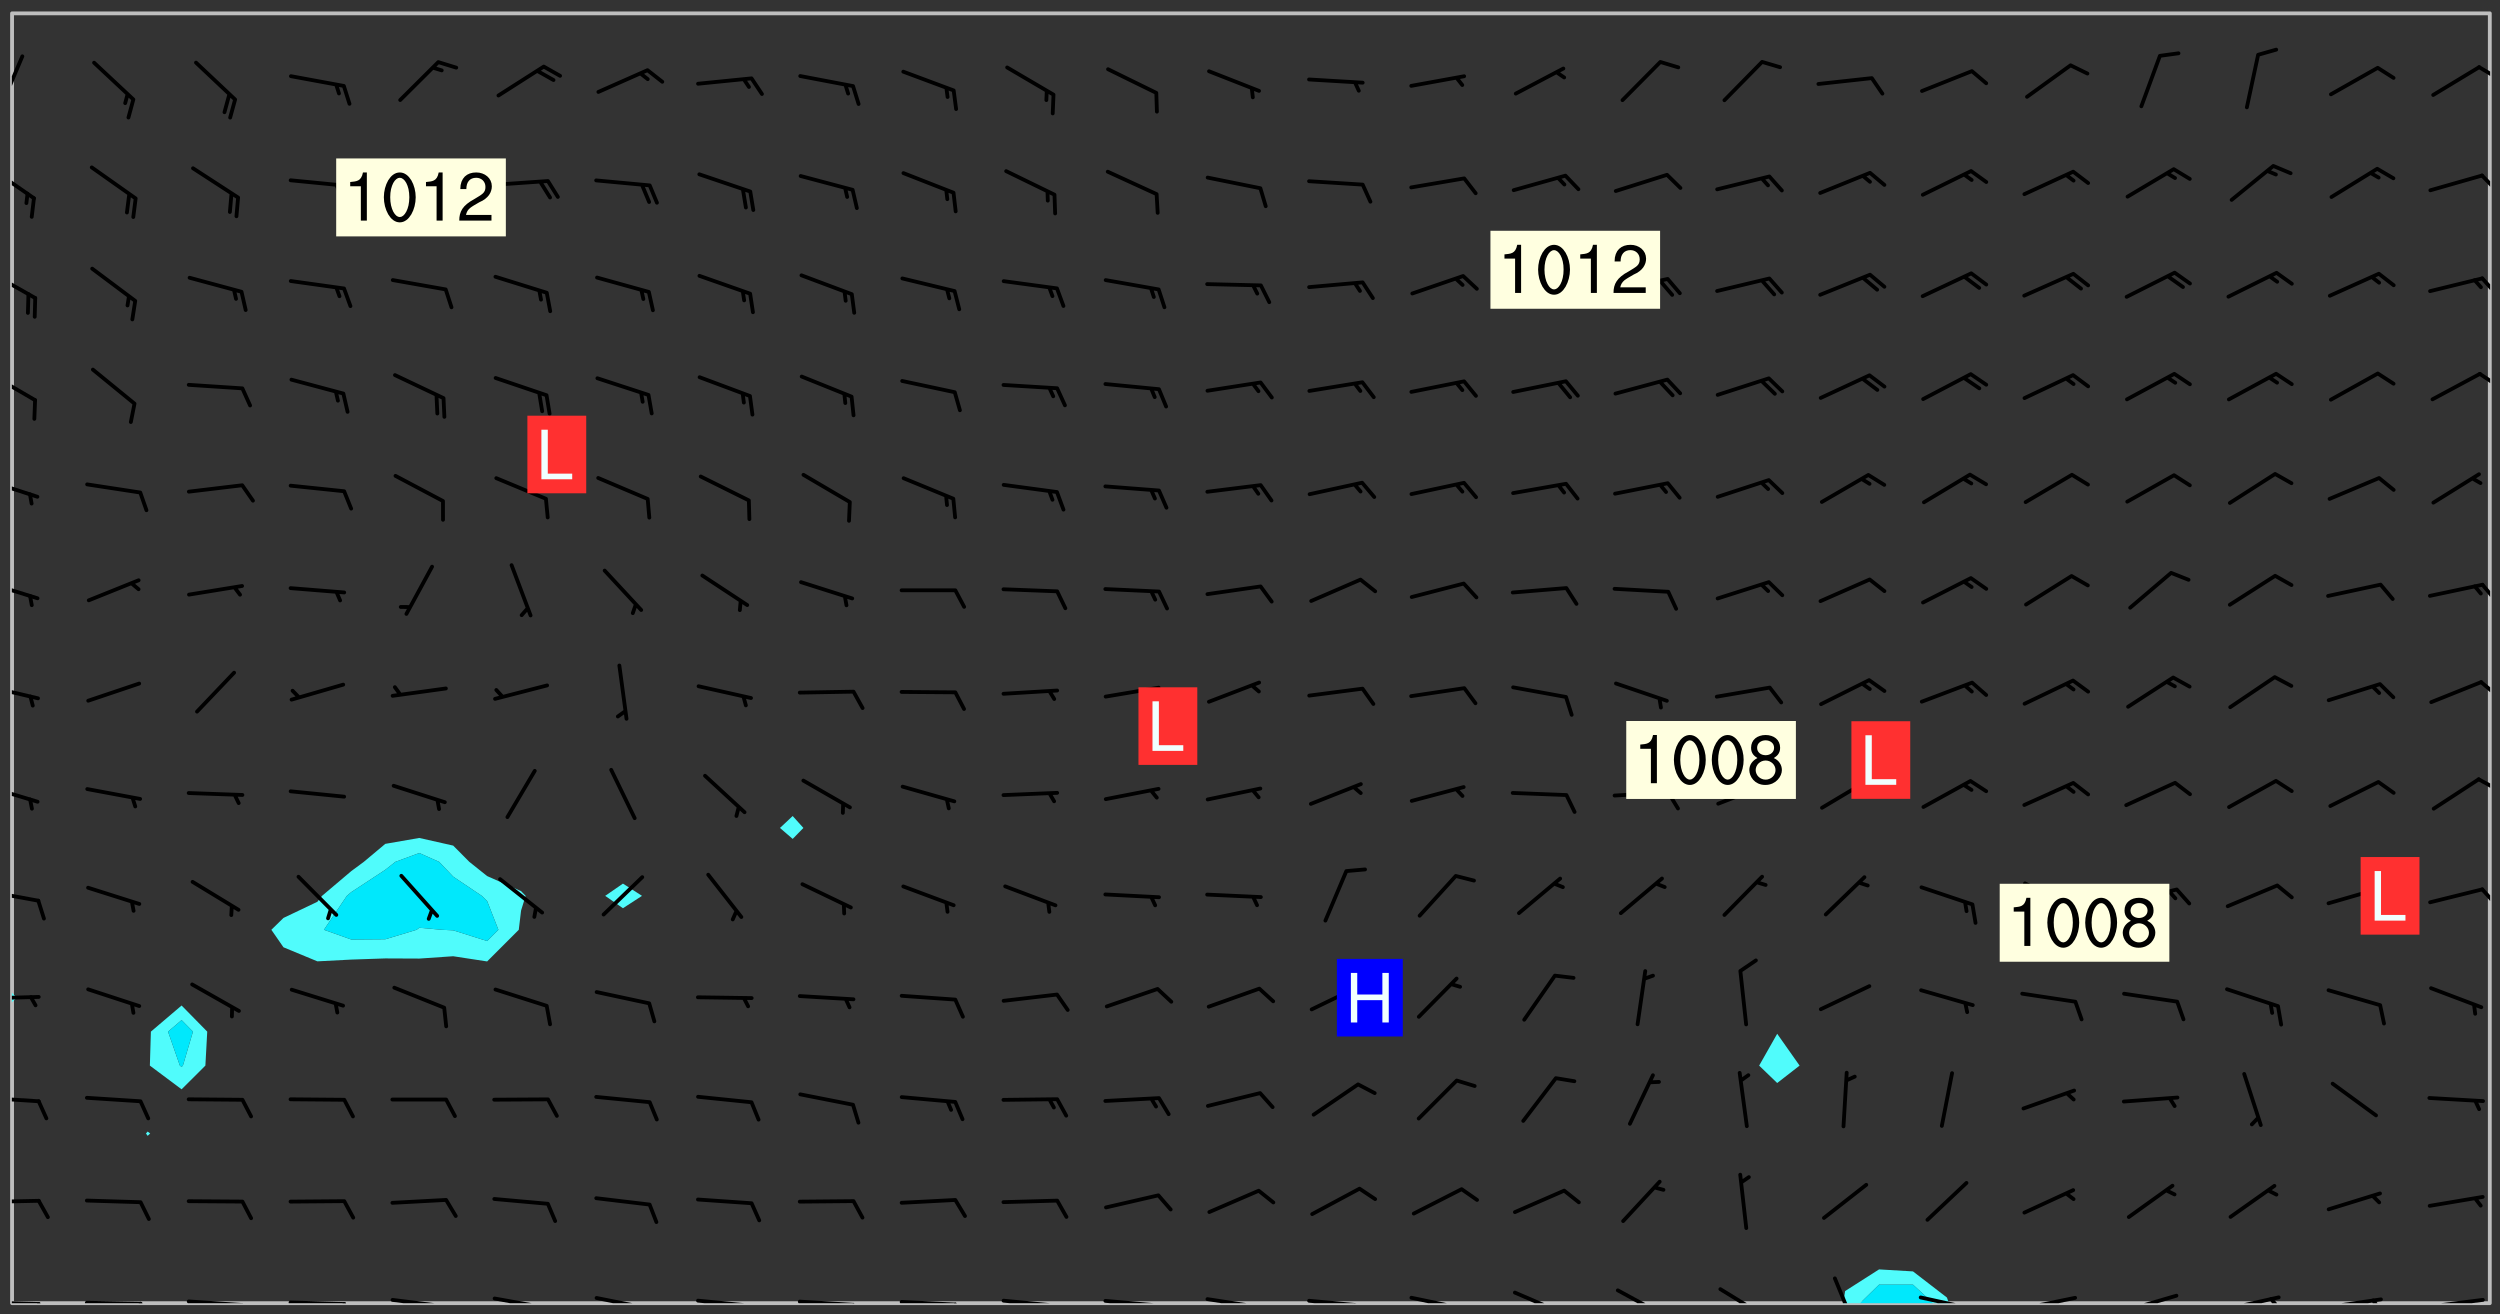<svg xmlns="http://www.w3.org/2000/svg" role="img" xmlns:xlink="http://www.w3.org/1999/xlink" viewBox="142.45 309.95 326.84 171.84"><rect x="142.45" y="309.95" width="326.84" height="171.84" fill="#333333" stroke="none"/><defs><clipPath id="clip2"><path d="M 144 441 L 145 441 L 145 480.328 L 144 480.328 Z M 144 441"/></clipPath><clipPath id="clip3"><path d="M 144 311.672 L 145 311.672 L 145 440 L 144 440 Z M 144 311.672"/></clipPath><clipPath id="clip4"><path d="M 144 311.672 L 468 311.672 L 468 480.328 L 144 480.328 Z M 144 311.672"/></clipPath><clipPath id="clip5"><path d="M 383 475 L 398 475 L 398 480.328 L 383 480.328 Z M 383 475"/></clipPath><clipPath id="clip6"><path d="M 385 477 L 396 477 L 396 480.328 L 385 480.328 Z M 385 477"/></clipPath><clipPath id="clip7"><path d="M 467 311.672 L 468 311.672 L 468 480.328 L 467 480.328 Z M 467 311.672"/></clipPath><clipPath id="clip8"><path d="M 144 479 L 148 479 L 148 480.328 L 144 480.328 Z M 144 479"/></clipPath><clipPath id="clip9"><path d="M 147 480 L 149 480 L 149 480.328 L 147 480.328 Z M 147 480"/></clipPath><clipPath id="clip10"><path d="M 153 480 L 162 480 L 162 480.328 L 153 480.328 Z M 153 480"/></clipPath><clipPath id="clip11"><path d="M 160 480 L 163 480 L 163 480.328 L 160 480.328 Z M 160 480"/></clipPath><clipPath id="clip12"><path d="M 166 479 L 175 479 L 175 480.328 L 166 480.328 Z M 166 479"/></clipPath><clipPath id="clip13"><path d="M 173 480 L 176 480 L 176 480.328 L 173 480.328 Z M 173 480"/></clipPath><clipPath id="clip14"><path d="M 180 479 L 188 479 L 188 480.328 L 180 480.328 Z M 180 479"/></clipPath><clipPath id="clip15"><path d="M 187 480 L 189 480 L 189 480.328 L 187 480.328 Z M 187 480"/></clipPath><clipPath id="clip16"><path d="M 193 479 L 201 479 L 201 480.328 L 193 480.328 Z M 193 479"/></clipPath><clipPath id="clip17"><path d="M 200 480 L 202 480 L 202 480.328 L 200 480.328 Z M 200 480"/></clipPath><clipPath id="clip18"><path d="M 206 479 L 215 479 L 215 480.328 L 206 480.328 Z M 206 479"/></clipPath><clipPath id="clip19"><path d="M 213 480 L 216 480 L 216 480.328 L 213 480.328 Z M 213 480"/></clipPath><clipPath id="clip20"><path d="M 220 479 L 228 479 L 228 480.328 L 220 480.328 Z M 220 479"/></clipPath><clipPath id="clip21"><path d="M 227 480 L 229 480 L 229 480.328 L 227 480.328 Z M 227 480"/></clipPath><clipPath id="clip22"><path d="M 233 479 L 241 479 L 241 480.328 L 233 480.328 Z M 233 479"/></clipPath><clipPath id="clip23"><path d="M 240 480 L 242 480 L 242 480.328 L 240 480.328 Z M 240 480"/></clipPath><clipPath id="clip24"><path d="M 239 480 L 241 480 L 241 480.328 L 239 480.328 Z M 239 480"/></clipPath><clipPath id="clip25"><path d="M 246 479 L 255 479 L 255 480.328 L 246 480.328 Z M 246 479"/></clipPath><clipPath id="clip26"><path d="M 253 480 L 256 480 L 256 480.328 L 253 480.328 Z M 253 480"/></clipPath><clipPath id="clip27"><path d="M 260 479 L 268 479 L 268 480.328 L 260 480.328 Z M 260 479"/></clipPath><clipPath id="clip28"><path d="M 267 480 L 269 480 L 269 480.328 L 267 480.328 Z M 267 480"/></clipPath><clipPath id="clip29"><path d="M 273 479 L 281 479 L 281 480.328 L 273 480.328 Z M 273 479"/></clipPath><clipPath id="clip30"><path d="M 280 480 L 282 480 L 282 480.328 L 280 480.328 Z M 280 480"/></clipPath><clipPath id="clip31"><path d="M 286 479 L 295 479 L 295 480.328 L 286 480.328 Z M 286 479"/></clipPath><clipPath id="clip32"><path d="M 293 480 L 296 480 L 296 480.328 L 293 480.328 Z M 293 480"/></clipPath><clipPath id="clip33"><path d="M 300 479 L 308 479 L 308 480.328 L 300 480.328 Z M 300 479"/></clipPath><clipPath id="clip34"><path d="M 305 480 L 307 480 L 307 480.328 L 305 480.328 Z M 305 480"/></clipPath><clipPath id="clip35"><path d="M 313 479 L 321 479 L 321 480.328 L 313 480.328 Z M 313 479"/></clipPath><clipPath id="clip36"><path d="M 319 480 L 321 480 L 321 480.328 L 319 480.328 Z M 319 480"/></clipPath><clipPath id="clip37"><path d="M 326 479 L 335 479 L 335 480.328 L 326 480.328 Z M 326 479"/></clipPath><clipPath id="clip38"><path d="M 332 480 L 334 480 L 334 480.328 L 332 480.328 Z M 332 480"/></clipPath><clipPath id="clip39"><path d="M 340 478 L 348 478 L 348 480.328 L 340 480.328 Z M 340 478"/></clipPath><clipPath id="clip40"><path d="M 353 478 L 361 478 L 361 480.328 L 353 480.328 Z M 353 478"/></clipPath><clipPath id="clip41"><path d="M 367 478 L 374 478 L 374 480.328 L 367 480.328 Z M 367 478"/></clipPath><clipPath id="clip42"><path d="M 382 476 L 386 476 L 386 480.328 L 382 480.328 Z M 382 476"/></clipPath><clipPath id="clip43"><path d="M 393 479 L 401 479 L 401 480.328 L 393 480.328 Z M 393 479"/></clipPath><clipPath id="clip44"><path d="M 406 479 L 414 479 L 414 480.328 L 406 480.328 Z M 406 479"/></clipPath><clipPath id="clip45"><path d="M 419 479 L 428 479 L 428 480.328 L 419 480.328 Z M 419 479"/></clipPath><clipPath id="clip46"><path d="M 433 479 L 441 479 L 441 480.328 L 433 480.328 Z M 433 479"/></clipPath><clipPath id="clip47"><path d="M 439 479 L 441 479 L 441 480.328 L 439 480.328 Z M 439 479"/></clipPath><clipPath id="clip48"><path d="M 446 479 L 454 479 L 454 480.328 L 446 480.328 Z M 446 479"/></clipPath><clipPath id="clip49"><path d="M 452 479 L 454 479 L 454 480.328 L 452 480.328 Z M 452 479"/></clipPath><clipPath id="clip50"><path d="M 459 479 L 468 479 L 468 480.328 L 459 480.328 Z M 459 479"/></clipPath><clipPath id="clip51"><path d="M 144 466 L 148 466 L 148 468 L 144 468 Z M 144 466"/></clipPath><clipPath id="clip52"><path d="M 144 453 L 148 453 L 148 455 L 144 455 Z M 144 453"/></clipPath><clipPath id="clip53"><path d="M 144 440 L 148 440 L 148 441 L 144 441 Z M 144 440"/></clipPath><clipPath id="clip54"><path d="M 144 426 L 148 426 L 148 428 L 144 428 Z M 144 426"/></clipPath><clipPath id="clip55"><path d="M 466 425 L 468 425 L 468 429 L 466 429 Z M 466 425"/></clipPath><clipPath id="clip56"><path d="M 144 412 L 148 412 L 148 416 L 144 416 Z M 144 412"/></clipPath><clipPath id="clip57"><path d="M 466 411 L 468 411 L 468 414 L 466 414 Z M 466 411"/></clipPath><clipPath id="clip58"><path d="M 144 399 L 148 399 L 148 402 L 144 402 Z M 144 399"/></clipPath><clipPath id="clip59"><path d="M 466 398 L 468 398 L 468 401 L 466 401 Z M 466 398"/></clipPath><clipPath id="clip60"><path d="M 144 385 L 148 385 L 148 389 L 144 389 Z M 144 385"/></clipPath><clipPath id="clip61"><path d="M 466 386 L 468 386 L 468 389 L 466 389 Z M 466 386"/></clipPath><clipPath id="clip62"><path d="M 144 372 L 148 372 L 148 376 L 144 376 Z M 144 372"/></clipPath><clipPath id="clip63"><path d="M 144 358 L 148 358 L 148 363 L 144 363 Z M 144 358"/></clipPath><clipPath id="clip64"><path d="M 466 358 L 468 358 L 468 361 L 466 361 Z M 466 358"/></clipPath><clipPath id="clip65"><path d="M 144 345 L 148 345 L 148 350 L 144 350 Z M 144 345"/></clipPath><clipPath id="clip66"><path d="M 466 346 L 468 346 L 468 349 L 466 349 Z M 466 346"/></clipPath><clipPath id="clip67"><path d="M 144 331 L 148 331 L 148 337 L 144 337 Z M 144 331"/></clipPath><clipPath id="clip68"><path d="M 466 332 L 468 332 L 468 335 L 466 335 Z M 466 332"/></clipPath><clipPath id="clip69"><path d="M 144 317 L 146 317 L 146 325 L 144 325 Z M 144 317"/></clipPath><clipPath id="clip70"><path d="M 466 318 L 468 318 L 468 321 L 466 321 Z M 466 318"/></clipPath><g id="surface747" clip-path="url(#clip1)"><path fill="#fff" fill-opacity="0" fill-rule="evenodd" d="M 0 0 L 1000 0 L 1000 1000 L 0 1000 Z M 0 0"/><path fill="#d3d3d3" fill-opacity="0" fill-rule="evenodd" d="M162.152 355.867L161.918 356.16 161.977 356.395 162.094 356.566 162.27 356.801 162.562 357.148 162.676 357.207 162.793 357.035 162.852 356.801 163.027 356.625 163.492 356.449 164.191 356.449 164.426 356.742 164.715 357.559 164.773 357.734 164.949 357.965 165.301 358.199 166 358.898 166.172 359.074 166.406 359.422 166.641 359.832 166.93 360.414 167.34 360.879 167.57 361.113 167.805 361.289 167.922 361.52 168.098 361.812 168.27 362.977 168.27 363.211 168.328 363.5 168.387 363.617 168.504 363.734 168.852 364.145 168.969 364.316 169.145 364.492 169.32 364.727 169.438 364.898 169.609 365.25 169.668 365.484 169.902 365.891 170.137 365.832 169.961 366.008 169.902 366.938 169.32 366.938 169.086 366.824 168.738 366.938 168.621 367.055 168.562 367.348 168.504 367.523 168.387 367.695 167.922 367.988 167.863 368.223 167.805 368.336 167.805 368.98 167.863 369.152 167.863 369.562 167.922 369.621 167.922 370.027 167.98 370.434 168.098 370.609 168.156 370.668 168.387 371.309 168.328 371.602 168.328 372.301 168.27 372.883 168.27 373.117 168.211 373.348 168.156 373.699 168.156 375.621 168.211 375.738 168.637 375.738 168.27 375.855 168.246 376.207 169.137 377.375 170.879 377.914 172.219 378.273 172.219 378.812 172.309 379.621 172.844 380.336 174.363 380.605 175.254 380.52 175.344 381.684 175.879 381.863 177.039 381.684 179.094 380.699 180.254 380.336 182.133 380.16 183.828 379.98 183.648 380.699 182.133 380.785 180.883 380.875 180.078 381.145 179.004 381.953 179.273 382.672 179.809 383.57 179.629 384.195 179.363 385.004 179.629 386.082 180.254 386.98 181.059 387.16 182.309 386.98 182.043 387.703 182.141 388.207 182.195 388.5 182.195 388.672 182.254 388.965 182.254 389.371 182.43 389.488 182.781 389.605 183.188 389.605 183.48 389.43 183.594 389.312 183.652 389.195 183.77 388.965 183.828 388.789 184.18 388.324 184.41 388.148 184.586 388.09 184.762 388.148 184.82 388.324 184.938 389.312 184.992 389.781 185.051 389.953 185.168 390.188 185.344 390.246 186.16 390.305 186.449 390.305 186.566 390.539 186.625 390.945 186.684 391.297 186.684 392.402 186.801 392.695 186.918 393.043 187.207 393.742 187.383 394.094 187.965 394.848 188.316 395.023 188.488 395.082 188.957 395.316 189.598 395.781 189.945 396.016 190.238 396.191 190.531 396.246 190.762 396.309 191.578 396.656 191.871 396.832 191.984 397.004 192.336 397.355 192.453 397.531 192.977 398.172 192.977 398.461 193.035 398.812 193.035 399.16 193.094 399.512 193.152 399.801 193.27 399.859 193.441 399.918 193.617 399.918 194.199 400.152 194.375 400.27 194.551 400.559 194.727 400.793 194.84 401.027 195.133 401.258 195.25 401.375 195.25 401.785 195.309 401.84 195.598 402.074 195.832 402.191 195.891 402.309 196.008 402.48 196.066 402.598 196.297 402.832 196.355 403.008 196.59 403.066 196.707 403.125 196.59 403.238 196.531 403.355 196.531 403.473 196.414 403.766 196.297 404.055 196.297 404.637 196.473 404.754 196.59 404.812 196.648 404.93 196.766 405.047 196.879 405.105 197.055 405.453 197.113 405.805 197.172 406.211 197.172 406.387 197.113 406.562 196.996 407.262 196.996 407.434 197.113 407.609 197.406 407.902 197.812 407.902 197.988 408.02 198.105 408.191 198.223 408.484 198.223 408.719 197.695 408.719 197.465 408.484 197.23 408.484 197.055 408.543 196.996 409.242 197.055 409.59 197.172 409.766 197.348 410.176 197.465 410.406 197.754 410.875 197.93 410.93 198.453 410.93 198.688 410.988 199.445 411.629 199.504 411.922 199.504 412.156 199.562 412.215 199.793 412.562 199.793 412.914 199.676 413.086 199.676 413.379 199.969 413.668 200.262 413.844 200.434 413.902 200.727 414.078 201.02 414.195 201.602 414.602 201.891 414.836 202.184 415.012 202.402 415.172 202.418 415.184 202.648 415.359 203.289 415.883 203.465 416.117 203.582 416.293 203.758 416.469 203.871 416.641 203.871 417.281 203.988 417.457 204.457 417.574 205.039 417.691 205.273 417.75 205.504 417.863 205.797 417.98 205.91 418.039 206.496 418.391 206.785 418.562 206.961 418.625 207.137 418.68 207.312 418.738 208.012 419.09 208.301 419.266 208.535 419.32 208.824 419.496 209.059 419.613 209.699 420.02 209.992 420.137 210.164 420.195 210.398 420.254 210.809 420.312 211.039 420.371 211.273 420.488 211.332 420.66 210.922 420.836 211.391 420.895 211.449 421.188 211.562 421.422 211.738 421.477 211.973 421.535 212.148 421.594 212.555 421.711 213.195 421.945 213.312 422.117 213.371 422.352 213.371 422.527 213.312 422.645 213.254 423.051 213.488 423.285 213.605 423.344 213.953 423.461 214.594 423.691 214.77 423.809 215.059 423.926 215.234 424.102 215.469 424.566 216.051 425.672 216.227 425.848 216.574 426.023 216.75 426.141 217.102 426.258 218.148 426.781 218.383 426.84 218.848 426.953 219.141 427.012 219.605 427.188 220.363 427.77 220.598 428.004 220.945 428.469 221.121 428.645 221.41 428.879 222.227 429.578 222.52 429.754 222.809 430.043 223.102 430.219 223.395 430.508 224.09 431.148 224.266 431.324 224.559 431.559 224.848 431.793 225.316 432.082 225.957 432.664 226.305 432.898 226.539 433.191 226.887 433.539 227.238 434.004 228.172 434.996 228.52 435.402 228.637 435.578 228.871 435.637 228.984 435.754 229.629 435.93 229.859 436.043 230.094 436.102 230.387 436.277 230.617 436.395 231.551 437.094 231.957 437.5 232.191 437.676 232.598 437.852 232.832 437.969 233.648 438.316 233.996 438.551 234.23 438.668 234.523 438.957 234.754 439.074 235.512 439.426 235.863 439.598 236.094 439.656 236.387 439.773 236.621 439.832 237.492 440.008 238.309 440.008 238.777 440.238 238.949 440.297 239.824 440.996 240.289 441.113 240.582 441.172 240.758 441.23 240.988 441.289 241.457 441.348 241.805 441.406 242.156 441.465 242.562 441.523 242.855 441.523 243.027 441.582 243.027 441.812 243.203 441.988 243.496 441.988 243.844 442.047 244.195 442.105 244.895 442.223 245.535 442.223 246 441.988 246.293 441.812 246.465 441.695 246.875 441.523 247.164 441.348 248.098 440.883 248.566 440.59 249.09 440.297 249.555 440.125 250.02 439.949 251.07 439.484 251.359 439.367 251.77 439.25 252.059 439.133 252.586 438.957 254.102 438.258 254.684 437.91 254.973 437.852 255.266 437.793 255.613 437.676 256.488 437.445 256.84 437.328 256.953 437.328 257.188 437.27 258.062 437.035 258.297 436.977 259.109 436.977 259.461 436.918 260.277 436.801 260.449 436.742 260.801 436.688 261.094 436.629 261.324 436.57 262.141 436.395 262.316 436.336 262.664 436.336 262.898 436.277 263.363 436.16 264.121 435.988 264.355 435.93 264.703 435.93 265.113 435.812 265.402 435.754 266.688 435.695 266.977 435.695 267.387 435.637 267.617 435.578 267.793 435.578 268.668 435.461 269.074 435.461 269.484 435.344 269.832 435.344 270.184 435.23 271.055 435.172 272.805 435.172 273.852 435.461 274.262 435.578 274.551 435.695 274.902 435.812 275.191 435.93 276.242 436.102 276.531 436.16 276.824 436.16 277.117 436.219 277.289 436.277 277.699 436.336 277.871 436.395 277.988 436.453 278.105 436.453 278.223 436.512 278.574 436.57 278.688 436.57 279.098 436.637 281.02 437.031 282.945 437.426 284.465 437.875 286.16 438.594 288.305 439.398 289.91 438.68 291.34 437.875 292.5 436.797 293.75 436.348 296.785 435.629 298.66 435.27 300.805 433.922 303.039 432.668 305.539 431.41 307.234 430.961 309.02 430.781 310.18 430.512 310.805 431.051 312.145 430.781 312.859 429.793 313.844 428.449 314.289 428.27 315.094 427.91 316.969 427.371 318.754 426.922 320.004 426.652 321.164 426.562 322.863 426.473 324.824 426.203 326.074 426.113 326.613 426.113 327.238 426.023 328.129 426.023 330.273 425.844 332.684 425.664 335.273 425.574 336.969 425.754 338.578 425.844 340.008 426.203 341.168 426.922 343.043 427.91 344.203 429.438 344.469 430.152 345.098 430.242 345.453 431.141 345.988 431.68 346.523 433.207 347.598 433.566 348.133 433.566 347.328 434.102 347.418 435.809 348.133 438.504 349.023 439.309 349.918 440.297 350.633 441.555 352.418 442.094 353.938 441.914 354.293 443.258 355.902 442.453 356.883 441.914 357.152 442.184 357.469 441.969 357.688 441.824 358.488 442.273 358.938 441.914 359.293 441.914 359.828 441.645 360.367 440.926 360.902 440.656 361.527 439.668 362.688 440.117 363.527 440.488 364.922 441.105 366.617 440.926 368.223 440.926 370.008 441.016 370.188 439.309 370.723 437.965 371.527 438.234 372.02 439.082 372.422 439.488 372.332 440.027 372.332 440.387 373.047 440.836 373.758 440.566 375.188 440.566 375.547 441.555 375.992 442.812 376.707 444.156 377.957 444.785 379.652 445.414 380.367 445.234 380.547 444.695 381.527 444.605 381.977 444.965 382.062 446.223 381.797 446.852 381.262 447.031 381.262 447.57 381.977 448.555 382.242 449.094 383.227 450.082 384.027 451.16 383.762 451.52 383.672 452.418 383.047 454.75 382.691 456.816 382.602 458.609 382.422 459.328 382.332 459.867 382.332 461.305 381.352 463.188 380.992 464.895 380.457 465.793 379.652 466.961 379.387 467.5 381.441 468.754 381.527 469.113 381.172 469.652 381.082 469.473 381.082 470.281 381.172 471.719 380.727 472.434 379.652 472.527 379.387 473.242 379.922 474.141 380.727 474.859 381.887 475.668 383.227 475.938 383.672 476.297 383.316 476.746 381.527 476.656 380.277 476.207 379.562 475.488 378.938 475.398 378.762 478.988 378.574 480.297 467.934 480.297 467.934 311.703 412.664 311.703 412.664 360.785 413.426 360.91 416.715 361.453 418.738 364.289 418.738 367.043 421.09 367.375 423.438 367.707 427.488 367.707 426.109 371.867 424.086 372.574 422.062 373.277 421.52 373.621 418.926 375.238 418.738 375.355 416.715 373.277 415.984 370.535 413.312 368.457 411.938 364.957 411.871 364.875 409.914 362.203 412.664 360.785 412.664 311.703 294.422 311.703 294.422 403.117 294.539 403.148 294.672 403.16 294.746 403.234 294.852 403.281 294.941 403.34 295.027 403.398 295.117 403.457 295.414 403.754 295.473 403.844 295.504 403.961 295.531 404.078 295.547 404.215 295.516 404.332 295.457 404.422 295.398 404.508 295.355 404.613 295.309 404.715 295.281 404.836 295.281 404.98 295.457 405.25 295.605 405.398 295.68 405.484 295.754 405.559 295.797 405.664 295.859 405.754 295.918 405.84 295.961 405.945 296.02 406.035 296.066 406.137 296.109 406.242 296.168 406.328 296.285 406.508 296.359 406.582 296.422 406.668 296.48 406.758 296.523 406.863 296.582 406.953 296.641 407.039 296.703 407.129 296.762 407.219 296.805 407.32 296.922 407.5 296.996 407.574 297.055 407.66 297.129 407.734 297.219 407.793 297.324 407.84 297.473 407.84 297.605 407.824 297.738 407.84 297.84 407.793 297.914 407.719 297.961 407.617 297.945 407.484 297.945 407.336 297.898 407.23 297.871 407.113 297.824 407.012 297.797 406.891 297.754 406.789 297.691 406.699 297.648 406.598 297.605 406.492 297.574 406.375 297.559 406.242 297.547 406.105 297.633 406.047 297.691 405.961 297.812 405.93 297.855 406.035 297.871 406.168 297.871 406.285 297.93 406.387 297.988 406.477 298.078 406.535 298.227 406.684 298.285 406.773 298.328 406.879 298.316 406.98 298.402 407.039 298.508 407.086 298.594 407.145 298.684 407.203 298.758 407.277 298.641 407.305 298.535 407.352 298.449 407.41 298.375 407.484 298.316 407.574 298.254 407.66 298.227 407.781 298.18 407.883 298.137 407.988 298.105 408.105 298.094 408.238 298.078 408.371 298.078 408.52 298.105 408.637 298.152 408.742 298.195 408.844 298.254 408.934 298.328 409.008 298.418 409.066 298.492 409.141 298.582 409.199 298.641 409.289 298.684 409.395 298.73 409.496 298.848 409.527 298.98 409.543 299.129 409.543 299.246 409.512 299.352 409.555 299.395 409.66 299.441 409.762 299.469 409.883 299.5 410 299.527 410.117 299.559 410.238 299.586 410.355 299.691 410.398 299.793 410.445 299.926 410.43 300.074 410.578 300.137 410.664 300.211 410.738 300.281 410.812 300.371 410.875 300.477 410.918 300.578 410.961 300.695 410.992 300.832 411.008 300.949 410.977 301.023 410.902 301.051 410.785 301.039 410.652 301.008 410.531 300.98 410.414 301.023 410.309 301.141 410.309 301.23 410.371 301.348 410.398 301.496 410.398 301.629 410.414 301.777 410.414 301.91 410.43 302.043 410.414 302.191 410.414 302.324 410.398 302.457 410.387 302.594 410.398 302.711 410.371 302.844 410.355 303.035 410.297 302.977 410.473 302.961 410.605 302.934 410.727 302.918 410.859 302.859 410.945 302.727 410.961 302.621 411.008 302.516 411.051 302.398 411.082 302.281 411.109 302.016 411.141 301.867 411.141 301.734 411.156 301.66 411.23 301.719 411.316 301.867 411.465 301.984 411.645 302.059 411.715 302.148 411.777 302.238 411.836 302.324 411.895 302.414 411.953 302.516 411.996 302.621 412.059 302.727 412.102 302.812 412.16 302.918 412.207 303.02 412.25 303.199 412.367 303.258 412.457 303.215 412.559 303.168 412.664 303.184 412.797 303.406 413.02 303.465 413.109 303.508 413.211 303.539 413.332 303.582 413.434 303.598 413.566 303.629 413.684 303.641 413.82 303.672 413.938 303.82 414.086 303.922 414.129 304.027 414.172 304.145 414.203 304.277 414.219 304.414 414.234 304.531 414.234 304.648 414.203 304.738 414.145 304.781 414.039 304.828 413.938 304.871 413.832 304.902 413.715 304.914 413.582 304.914 413.434 304.902 413.301 304.887 413.168 304.855 413.051 304.812 412.945 304.766 412.84 304.723 412.738 304.68 412.633 304.664 412.5 304.68 412.367 304.707 412.25 304.738 412.133 304.766 412.012 304.812 411.91 304.902 411.852 304.988 411.789 305.062 411.715 305.152 411.656 305.375 411.434 305.434 411.348 305.508 411.273 305.625 411.094 305.684 411.008 305.684 410.859 305.609 410.785 305.508 410.738 305.402 410.695 305.301 410.652 305.242 410.562 305.195 410.457 305.168 410.34 305.258 410.281 305.375 410.25 305.477 410.207 305.656 410.09 305.805 409.941 305.816 409.809 305.805 409.703 305.715 409.645 305.582 409.66 305.434 409.66 305.301 409.676 305.168 409.66 305.047 409.629 304.961 409.57 304.887 409.496 304.828 409.406 304.766 409.32 304.648 409.141 304.59 409.055 304.621 408.934 304.707 408.875 304.828 408.844 304.887 408.758 304.887 408.637 304.855 408.52 304.797 408.43 304.738 408.344 304.691 408.238 304.664 408.121 304.648 407.988 304.707 407.898 304.781 407.824 304.871 407.766 304.988 407.586 305.062 407.512 305.121 407.426 305.27 407.277 305.391 407.246 305.523 407.23 305.656 407.246 305.73 407.32 305.773 407.426 305.789 407.559 305.758 407.676 305.641 407.707 305.508 407.719 305.359 407.867 305.316 407.973 305.27 408.074 305.242 408.195 305.211 408.312 305.211 408.461 305.242 408.578 305.285 408.684 305.344 408.773 305.418 408.844 305.492 408.918 305.609 408.949 305.73 408.977 305.848 408.949 305.98 408.934 306.098 408.934 306.188 408.992 306.262 409.066 306.309 409.172 306.367 409.258 306.469 409.305 306.602 409.32 306.707 409.363 306.793 409.422 306.781 409.527 306.707 409.602 306.527 409.719 306.469 409.809 306.379 409.867 306.309 409.941 306.234 410.016 306.172 410.105 306.145 410.223 306.129 410.355 306.145 410.488 306.129 410.621 306.129 410.77 306.145 410.902 306.172 411.02 306.203 411.141 306.277 411.215 306.367 411.273 306.453 411.332 306.543 411.391 306.66 411.422 306.66 411.508 306.559 411.555 306.469 411.613 306.203 411.645 306.086 411.672 305.938 411.672 305.832 411.715 305.73 411.762 305.672 411.852 305.609 412.086 305.598 412.219 305.566 412.34 305.551 412.473 305.551 412.766 305.539 412.898 305.551 413.035 305.566 413.168 305.699 413.184 305.832 413.195 305.953 413.227 306.039 413.285 306.113 413.359 306.16 413.465 306.203 413.566 306.219 413.699 306.219 414.145 306.203 414.277 306.203 414.723 306.234 414.988 306.262 415.105 306.277 415.238 306.309 415.355 306.395 415.566 306.426 415.832 306.426 415.98 306.395 416.098 306.367 416.215 306.336 416.336 306.309 416.453 306.277 416.57 306.246 416.691 306.234 416.824 306.219 416.957 306.309 417.016 306.426 416.984 306.527 417 306.574 417.105 306.543 417.371 306.543 417.812 306.5 417.918 306.453 418.023 306.41 418.125 306.367 418.23 306.309 418.316 306.277 418.438 306.234 418.555 306.203 418.672 306.188 418.805 306.203 418.938 306.262 419.027 306.367 419.074 306.453 419.133 306.512 419.219 306.5 419.355 306.469 419.473 306.426 419.574 306.426 420.02 306.41 420.152 306.41 420.301 306.379 420.418 306.336 420.523 306.309 420.641 306.262 420.746 306.219 420.848 306.188 420.969 306.16 421.086 306.129 421.219 306.098 421.336 306.07 421.453 306.027 421.559 305.996 421.676 305.965 421.797 305.953 421.93 305.938 422.062 305.938 422.359 305.965 422.477 305.965 422.625 306.012 423.023 306.039 423.141 306.098 423.23 306.219 423.262 306.367 423.262 306.5 423.246 306.559 423.336 306.559 423.453 306.5 423.543 306.41 423.602 306.309 423.645 306.203 423.691 306.113 423.75 306.027 423.809 305.891 423.824 305.773 423.793 305.641 423.777 305.539 423.824 305.477 423.91 305.465 424.047 305.449 424.18 305.418 424.297 305.391 424.414 305.375 424.547 305.344 424.668 305.344 424.965 305.359 425.098 305.391 425.215 305.391 425.363 305.402 425.496 305.402 425.645 305.375 425.762 305.328 425.863 305.301 425.984 305.27 426.102 305.211 426.191 305.137 426.266 305.035 426.309 304.93 426.355 304.812 426.383 304.691 426.414 304.59 426.367 304.648 426.281 304.754 426.234 304.781 426.117 304.812 426 304.84 425.879 304.871 425.762 304.871 425.613 304.887 425.48 304.855 425.363 304.812 425.258 304.707 425.273 304.633 425.348 304.531 425.391 304.441 425.453 304.367 425.527 304.324 425.629 304.309 425.762 304.277 425.879 304.25 426 304.219 426.117 304.191 426.234 304.16 426.355 304.133 426.473 304.102 426.59 304.059 426.695 303.969 426.754 303.879 426.754 303.762 426.723 303.73 426.637 303.746 426.5 303.715 426.383 303.715 426.234 303.703 426.102 303.703 425.953 303.641 425.719 303.613 425.598 303.57 425.496 303.523 425.391 303.465 425.305 303.406 425.215 303.363 425.109 303.301 425.023 303.152 424.875 303.082 424.801 302.977 424.754 302.871 424.711 302.77 424.668 302.473 424.371 302.383 424.297 302.297 424.238 302.191 424.195 302.102 424.133 302.016 424.074 301.91 424.031 301.82 423.973 301.734 423.91 301.66 423.84 301.555 423.793 301.469 423.734 301.363 423.691 301.273 423.629 301.172 423.586 301.066 423.543 300.98 423.484 300.875 423.438 300.77 423.395 300.668 423.348 300.578 423.289 300.477 423.246 300.371 423.203 300.281 423.141 300.164 423.113 300.031 423.098 299.898 423.113 299.75 423.113 299.617 423.129 299.5 423.098 299.41 423.039 299.336 422.965 299.246 422.906 299.145 422.859 298.996 422.859 298.875 422.832 298.773 422.789 298.699 422.715 298.582 422.535 298.492 422.477 298.391 422.434 298.301 422.371 298.195 422.328 298.105 422.27 298.02 422.211 297.914 422.164 297.855 422.078 297.797 421.988 297.754 421.883 297.707 421.781 297.633 421.707 297.547 421.648 297.473 421.574 297.383 421.516 297.16 421.293 297.117 421.188 297.086 420.922 297.191 420.879 297.336 420.879 297.441 420.922 297.516 420.996 297.605 421.055 297.691 421.113 297.797 421.16 297.887 421.219 298.035 421.367 298.105 421.441 298.254 421.59 298.316 421.676 298.391 421.75 298.477 421.809 298.551 421.883 298.641 421.945 298.73 422.004 298.816 422.062 299.086 422.238 299.188 422.285 299.293 422.328 299.395 422.371 299.441 422.297 299.5 422.211 299.574 422.137 299.645 422.062 299.75 422.105 299.824 422.18 299.883 422.27 299.926 422.371 299.973 422.477 300.016 422.582 300.137 422.609 300.254 422.582 300.328 422.492 300.371 422.387 300.43 422.297 300.504 422.223 300.609 422.18 300.727 422.152 300.859 422.164 300.949 422.223 301.098 422.371 301.156 422.461 301.199 422.566 301.246 422.668 301.289 422.773 301.332 422.875 301.438 422.922 301.543 422.965 301.676 422.98 301.762 422.922 301.82 422.832 301.895 422.758 302 422.715 302.117 422.742 302.223 422.789 302.324 422.832 302.43 422.875 302.531 422.922 302.711 423.039 302.711 423.156 302.695 423.289 302.711 423.422 302.727 423.559 302.785 423.645 302.887 423.691 303.008 423.719 303.125 423.75 303.273 423.75 303.391 423.719 303.449 423.629 303.629 423.512 303.688 423.422 303.762 423.348 303.82 423.262 303.938 423.082 304.117 422.965 304.234 422.996 304.324 423.055 304.367 423.129 304.352 423.262 304.352 423.379 304.441 423.438 304.59 423.438 304.723 423.422 304.855 423.41 305.121 423.379 305.227 423.336 305.344 423.305 305.465 423.277 305.539 423.203 305.609 423.129 305.672 423.039 305.656 422.934 305.609 422.832 305.508 422.789 305.402 422.773 305.285 422.801 305.02 422.832 304.871 422.832 304.797 422.758 304.707 422.699 304.59 422.668 304.473 422.641 304.34 422.625 304.191 422.625 304.059 422.641 303.762 422.641 303.656 422.594 303.508 422.445 303.465 422.344 303.406 422.254 303.629 422.031 303.715 421.973 303.82 421.93 303.938 421.898 304.07 421.883 304.203 421.898 304.34 421.914 304.441 421.957 304.574 421.945 304.664 421.883 304.766 421.84 304.828 421.75 304.781 421.648 304.691 421.59 304.574 421.559 304.473 421.516 304.414 421.426 304.352 421.336 304.352 421.219 304.367 421.086 304.473 421.039 304.547 420.969 304.547 420.848 304.457 420.789 304.426 420.672 304.516 420.613 304.59 420.539 304.633 420.434 304.691 420.344 304.738 420.242 304.754 420.109 304.754 419.961 304.707 419.855 304.664 419.754 304.574 419.695 304.441 419.68 304.34 419.637 304.203 419.621 304.086 419.59 303.641 419.59 303.508 419.574 303.375 419.562 303.242 419.547 303.125 419.516 302.977 419.516 302.844 419.5 302.711 419.488 302.445 419.457 302.324 419.414 302.238 419.355 302.164 419.281 302.164 419.133 302.176 419 302.281 418.953 302.383 418.91 302.516 418.895 302.668 418.895 302.801 418.879 303.094 418.879 303.215 418.91 303.316 418.953 303.406 419.012 303.641 419.074 303.762 419.027 303.852 418.969 303.953 418.926 304.086 418.91 304.191 418.953 304.293 419 304.426 419.012 304.547 418.984 304.691 418.984 304.812 418.953 304.93 418.926 305.035 418.879 305.109 418.805 305.195 418.746 305.344 418.598 305.402 418.512 305.449 418.406 305.477 418.289 305.492 418.184 305.391 418.141 305.301 418.082 305.184 418.051 305.078 418.008 304.988 417.945 304.914 417.859 304.84 417.785 304.738 417.742 304.633 417.695 304.531 417.652 304.473 417.562 304.426 417.461 304.34 417.25 304.277 417.164 304.219 417.074 304.145 417 304.059 416.941 303.789 416.941 303.672 416.973 303.582 417.031 303.48 417.074 303.348 417.09 303.242 417.074 303.215 416.957 303.152 416.867 303.035 416.836 302.934 416.793 302.785 416.645 302.754 416.527 302.738 416.422 302.812 416.348 302.992 416.23 303.109 416.203 303.227 416.172 303.363 416.188 303.465 416.23 303.57 416.273 303.672 416.32 303.777 416.363 303.895 416.395 304.027 416.41 304.145 416.438 304.277 416.453 304.383 416.438 304.473 416.379 304.398 416.305 304.293 416.262 304.219 416.188 304.145 416.098 303.996 415.949 303.91 415.891 303.82 415.832 303.746 415.758 303.656 415.699 303.555 415.652 303.434 415.625 303.332 415.578 303.227 415.535 303.109 415.504 303.008 415.461 302.887 415.43 302.738 415.43 302.621 415.461 302.516 415.504 302.43 415.566 302.25 415.684 302.164 415.742 302.074 415.801 301.969 415.848 301.883 415.906 301.777 415.949 301.676 415.992 301.57 416.039 301.496 416.113 301.438 416.203 301.379 416.289 301.332 416.395 301.273 416.48 301.199 416.555 301.066 416.543 300.949 416.512 300.832 416.512 300.758 416.586 300.668 416.645 300.594 416.719 300.504 416.777 300.418 416.836 300.312 416.883 300.211 416.926 300.074 416.941 299.973 416.898 299.824 416.75 299.719 416.703 299.633 416.703 299.527 416.75 299.426 416.793 299.305 416.824 299.188 416.793 299.113 416.719 299.113 416.602 299.145 416.48 299.219 416.41 299.277 416.32 299.352 416.246 299.469 416.215 299.574 416.172 299.867 416.172 300 416.156 300.137 416.141 300.238 416.098 300.328 416.039 300.43 415.992 300.52 415.934 300.652 415.922 300.742 415.98 300.875 415.992 300.965 415.934 301.051 415.875 301.156 415.832 301.246 415.773 301.332 415.711 301.422 415.652 301.57 415.504 301.629 415.418 301.688 415.328 301.793 415.285 301.926 415.27 302.043 415.297 302.164 415.328 302.223 415.27 302.281 415.18 302.312 414.914 302.34 414.797 302.445 414.809 302.578 414.824 302.68 414.781 302.77 414.723 302.828 414.633 302.902 414.559 302.961 414.469 303.008 414.367 303.02 414.234 303.008 414.102 302.961 413.996 302.812 413.848 302.754 413.758 302.695 413.672 302.652 413.566 302.652 413.121 302.668 412.988 302.668 412.84 302.68 412.707 302.621 412.648 302.531 412.707 302.43 412.664 302.25 412.547 302.164 412.488 302.102 412.398 302.043 412.309 301.969 412.234 301.883 412.176 301.762 412.207 301.66 412.219 301.555 412.266 301.469 412.324 301.363 412.367 301.215 412.516 301.125 412.574 301.039 412.633 300.949 412.695 300.844 412.738 300.711 412.754 300.711 412.633 300.816 412.59 300.934 412.559 301.008 412.488 301.051 412.383 301.051 412.234 301.023 412.117 300.875 411.969 300.742 411.953 300.594 411.953 300.477 411.984 300.371 412.027 300.27 412.07 300.18 412.133 300.062 412.16 299.988 412.086 300 411.953 299.957 411.852 299.914 411.746 299.824 411.688 299.707 411.715 299.586 411.746 299.469 411.777 299.367 411.82 299.246 411.852 299.145 411.895 299.039 411.938 298.949 411.996 298.848 412.012 298.848 411.895 298.863 411.762 298.805 411.672 298.73 411.715 298.582 411.863 298.523 411.953 298.449 412.027 298.402 412.133 298.359 412.234 298.285 412.309 298.227 412.398 298.152 412.473 298.094 412.559 298.02 412.633 297.93 412.695 297.855 412.766 297.781 412.84 297.68 412.855 297.547 412.871 297.441 412.828 297.441 412.707 297.59 412.559 297.633 412.457 297.691 412.367 297.738 412.266 297.781 412.16 297.84 412.07 297.871 411.953 297.914 411.852 297.945 411.73 297.973 411.613 298.02 411.508 298.062 411.406 298.105 411.301 298.18 411.23 298.27 411.168 298.359 411.109 298.461 411.066 298.758 411.066 299.023 411.035 299.129 410.992 299.055 410.918 298.938 410.887 298.832 410.844 298.742 410.785 298.641 410.738 298.551 410.68 298.449 410.637 298.344 410.594 298.254 410.531 298.168 410.473 298.062 410.43 297.961 410.387 297.84 410.355 297.723 410.324 297.621 410.281 297.5 410.25 297.398 410.207 297.309 410.148 297.266 410.043 297.25 409.91 297.352 409.867 297.484 409.852 297.621 409.867 297.754 409.852 297.855 409.809 297.914 409.719 297.93 409.613 297.84 409.555 297.766 409.48 297.664 409.438 297.574 409.379 297.426 409.23 297.383 409.125 297.367 408.992 297.367 408.699 297.309 408.609 297.219 408.551 297.145 408.477 297.102 408.371 297.07 408.254 297.012 408.164 296.938 408.09 296.82 408.062 296.746 407.988 296.656 407.93 296.566 407.867 296.48 407.809 296.406 407.734 296.348 407.648 296.301 407.543 296.215 407.484 296.066 407.336 295.871 407.277 295.738 407.293 295.637 407.336 295.562 407.41 295.516 407.512 295.473 407.617 295.414 407.707 295.355 407.793 295.059 408.09 294.969 408.148 294.883 408.148 294.82 408.062 294.777 407.957 294.809 407.84 294.867 407.75 294.895 407.633 294.883 407.5 294.793 407.438 294.688 407.484 294.57 407.512 294.453 407.543 294.184 407.719 294.082 407.766 293.965 407.793 293.859 407.84 293.77 407.898 293.668 407.941 293.609 407.855 293.562 407.75 293.578 407.617 293.625 407.512 293.695 407.438 293.77 407.367 293.828 407.277 293.828 407.129 293.785 407.023 293.547 407.023 293.445 407.07 293.414 407.188 293.387 407.305 293.355 407.426 293.281 407.469 293.148 407.484 293.074 407.438 293.031 407.336 292.988 407.23 292.941 407.129 292.898 407.023 292.777 407.055 292.676 407.098 292.543 407.113 292.426 407.145 292.32 407.188 292.23 407.246 292.129 407.293 292.008 407.32 291.875 407.336 291.773 407.293 291.715 407.203 291.668 407.098 291.625 406.996 291.582 406.891 291.582 406.773 291.641 406.684 291.727 406.625 291.906 406.508 292.008 406.461 292.113 406.418 292.219 406.359 292.32 406.316 292.41 406.254 292.512 406.211 292.617 406.152 292.719 406.105 292.809 406.047 292.914 406.004 293.016 405.961 293.105 405.898 293.207 405.855 293.344 405.84 293.461 405.871 293.562 405.914 293.684 405.945 293.785 405.988 293.891 406.035 293.992 406.078 294.098 406.121 294.199 406.168 294.305 406.211 294.406 406.254 294.512 406.301 294.598 406.359 294.703 406.402 294.82 406.434 294.926 406.477 295.027 406.523 295.117 406.582 295.223 406.625 295.324 406.668 295.43 406.715 295.547 406.742 295.648 406.789 295.77 406.816 295.918 406.816 296.004 406.758 296.02 406.656 296.078 406.566 296.051 406.449 295.977 406.375 295.859 406.195 295.785 406.121 295.695 406.047 295.516 405.93 295.43 405.871 295.324 405.828 295.223 405.781 294.953 405.605 294.895 405.516 294.82 405.441 294.762 405.352 294.719 405.25 294.688 405.133 294.672 404.996 294.672 404.434 294.66 404.301 294.645 404.168 294.613 404.051 294.598 403.918 294.586 403.785 294.555 403.664 294.332 403.441 294.273 403.355 294.258 403.25 294.289 403.133 294.422 403.117 294.422 311.703 172.992 311.703 172.992 313.156 172.934 313.391 172.582 314.441 172.41 314.965 172.293 315.312 172.117 315.723 172 315.895 171.766 316.188 171.535 316.246 171.184 316.246 171.066 316.305 170.836 316.711 170.836 317.004 170.953 317.18 171.184 317.41 171.301 317.645 171.941 318.402 172.234 318.867 172.41 319.102 172.641 319.453 172.875 319.801 173.516 320.617 173.691 321.082 173.863 321.492 173.98 322.188 174.156 322.656 174.273 324.055 174.332 324.52 174.332 325.395 174.449 326.441 174.449 331.223 174.391 331.688 174.039 332.969 173.863 333.492 173.75 333.902 173.398 334.832 172.934 336 172.699 336.582 172.582 336.758 172.41 337.105 172.234 337.512 171.883 338.328 171.824 338.621 171.711 338.914 171.594 339.203 171.535 339.379 171.418 340.254 171.359 340.66 171.301 340.777 171.242 340.953 171.184 341.125 170.953 341.652 170.836 341.824 170.836 342.059 170.719 342.293 170.66 342.465 170.484 343.051 170.484 343.34 170.426 343.516 170.426 343.809 170.367 343.922 170.309 344.449 170.309 344.621 170.254 344.855 170.254 347.477 170.078 348.293 169.961 348.469 169.785 348.703 169.668 348.875 169.555 349.109 168.969 350.043 168.738 350.332 168.445 350.797 168.27 351.031 167.98 351.383 167.629 352.082 167.516 352.312 167.34 352.723 167.164 352.953 166.758 353.48 165.941 354.18 165.648 354.352 165.359 354.586 165.184 354.703 165.008 354.879 164.484 355.285 163.957 355.461 163.785 355.637 163.551 355.691 162.91 355.867 162.152 355.867M174.363 386.891L173.289 387.34 173.648 388.234 174.898 387.52 175.344 386.98 174.363 386.891"/><path fill="#d3d3d3" fill-opacity="0" fill-rule="evenodd" d="M201.508 416.598L200.613 416.598 201.062 417.227 202.043 417.586 202.848 417.496 203.293 416.508 203.117 416.598 202.402 416.242 201.508 416.598M356.129 475.668L356.07 475.145 356.07 474.852 356.184 474.559 356.242 474.328 356.711 473.859 356.824 473.859 356.941 473.746 357.059 473.688 357.234 473.688 357.469 473.629 357.816 473.629 358.051 473.688 358.168 473.746 358.398 473.918 358.457 474.094 358.574 474.676 358.574 474.969 358.457 475.145 358.285 475.434 358.109 475.609 357.582 476.133 357.352 476.367 357.234 476.426 357.059 476.426 356.941 476.367 356.535 476.074 356.359 475.957 356.242 475.898 356.184 475.785 356.129 475.668M362.77 464.711L362.711 464.539 362.711 463.43 362.77 463.258 362.945 463.199 363.117 463.141 363.293 463.141 363.527 463.082 363.645 463.141 363.703 463.84 363.645 464.012 363.527 464.188 363.41 464.246 363.176 464.77 363.062 464.828 362.828 464.828 362.77 464.711M372.383 450.32L372.266 450.145 372.266 449.445 372.559 448.57 372.676 448.398 372.852 448.047 372.965 447.816 373.082 447.523 373.434 446.766 373.551 446.535 373.723 446.301 373.898 446.301 374.016 446.242 374.656 446.242 374.773 446.301 375.008 446.535 375.18 446.648 375.531 446.941 375.648 447.059 375.762 447.234 375.762 447.348 375.879 447.406 375.996 447.523 375.996 448.223 375.938 448.398 375.938 448.629 375.879 448.805 375.531 449.855 375.414 450.086 375.297 450.32 375.18 450.379 374.949 450.613 374.309 450.902 373.434 450.902 373.023 450.785 372.383 450.32"/><path fill="none" stroke="#bebebe" stroke-linecap="round" stroke-linejoin="round" stroke-miterlimit="10" stroke-width=".5" d="M 431.957 354.305 L 108.027 354.305 L 108.027 185.68 L 431.957 185.68 L 431.957 354.305" transform="matrix(1 0 0 -1 36 666)"/><g clip-path="url(#clip2)"><path fill="#fff" fill-opacity="0" fill-rule="evenodd" d="M 144 475.891 L 144 480.328 L 144.004 480.328 L 144 480.328 L 144 441 L 144 475.891"/></g><g clip-path="url(#clip3)"><path fill="#fff" fill-opacity="0" fill-rule="evenodd" d="M 144 435.945 L 144 439.727 L 144 311.672 L 144.004 311.672 L 144 311.672 L 144 435.945"/></g><path fill="#50fcfc" fill-rule="evenodd" d="M 144 439.727 L 144 441 L 144.004 440.996 L 144.004 439.727 L 144 439.727"/><g clip-path="url(#clip4)"><path fill="#fff" fill-opacity="0" fill-rule="evenodd" d="M 144.004 480.328 L 144.004 440.996 L 144.637 440.383 L 144.004 439.727 L 144.004 311.672 L 161.754 311.672 L 161.754 457.887 L 161.531 458.137 L 161.754 458.445 L 162.086 458.137 L 161.754 457.887 L 161.754 311.672 L 166.191 311.672 L 166.191 441.406 L 162.176 444.82 L 162.043 449.262 L 166.191 452.363 L 169.301 449.262 L 169.543 444.82 L 166.191 441.406 L 166.191 311.672 L 197.262 311.672 L 197.262 419.5 L 192.82 420.273 L 190.008 422.629 L 188.383 423.828 L 184.551 427.07 L 183.945 427.844 L 179.508 429.957 L 177.926 431.508 L 179.508 433.793 L 183.945 435.633 L 188.383 435.402 L 192.82 435.25 L 197.262 435.27 L 201.699 434.965 L 206.137 435.645 L 210.273 431.508 L 210.574 428.984 L 211.168 427.07 L 210.574 426.453 L 206.137 424.484 L 203.812 422.629 L 201.699 420.5 L 197.262 419.5 L 197.262 311.672 L 223.891 311.672 L 223.891 425.469 L 221.57 427.07 L 223.891 428.688 L 226.383 427.07 L 223.891 425.469 L 223.891 311.672 L 246.082 311.672 L 246.082 416.633 L 244.418 418.191 L 246.082 419.625 L 247.484 418.191 L 246.082 416.633 L 246.082 311.672 L 374.793 311.672 L 374.793 445.102 L 372.434 449.262 L 374.793 451.539 L 377.723 449.262 L 374.793 445.102 L 374.793 311.672 L 467.996 311.672 L 467.996 480.328 L 397.246 480.328 L 396.984 479.586 L 392.547 476.168 L 388.109 475.906 L 383.672 478.738 L 383.426 480.328 L 144.004 480.328"/></g><path fill="#50fcfc" fill-rule="evenodd" d="M144.637 440.383L144.004 440.996 144.004 439.727 144.637 440.383M161.754 458.445L161.531 458.137 161.754 457.887 162.086 458.137 161.754 458.445M166.191 452.363L162.043 449.262 162.176 444.82 166.191 441.406 166.191 443.312 164.418 444.82 165.965 449.262 166.191 449.43 166.363 449.262 167.676 444.82 166.191 443.312 166.191 441.406 169.543 444.82 169.301 449.262 166.191 452.363"/><path fill="#00e8fc" fill-rule="evenodd" d="M 165.965 449.262 L 164.418 444.82 L 166.191 443.312 L 167.676 444.82 L 166.363 449.262 L 166.191 449.43 L 165.965 449.262"/><path fill="#50fcfc" fill-rule="evenodd" d="M 179.508 433.793 L 177.926 431.508 L 179.508 429.957 L 183.945 427.844 L 184.551 427.07 L 188.383 423.828 L 190.008 422.629 L 192.82 420.273 L 197.262 419.5 L 197.262 421.469 L 194.129 422.629 L 192.82 423.664 L 188.383 426.574 L 187.797 427.07 L 184.801 431.508 L 188.383 432.781 L 192.82 432.746 L 196.914 431.508 L 197.262 431.242 L 200.219 431.508 L 201.699 431.578 L 206.137 432.98 L 207.609 431.508 L 206.137 427.754 L 205.438 427.07 L 201.699 424.559 L 199.867 422.629 L 197.262 421.469 L 197.262 419.5 L 201.699 420.5 L 203.812 422.629 L 206.137 424.484 L 210.574 426.453 L 211.168 427.07 L 210.574 428.984 L 210.273 431.508 L 206.137 435.645 L 201.699 434.965 L 197.262 435.27 L 192.82 435.25 L 188.383 435.402 L 183.945 435.633 L 179.508 433.793"/><path fill="#00e8fc" fill-rule="evenodd" d="M 188.383 432.781 L 184.801 431.508 L 187.797 427.07 L 188.383 426.574 L 192.82 423.664 L 194.129 422.629 L 197.262 421.469 L 199.867 422.629 L 201.699 424.559 L 205.438 427.07 L 206.137 427.754 L 207.609 431.508 L 206.137 432.98 L 201.699 431.578 L 200.219 431.508 L 197.262 431.242 L 196.914 431.508 L 192.82 432.746 L 188.383 432.781"/><path fill="#50fcfc" fill-rule="evenodd" d="M223.891 428.688L221.57 427.07 223.891 425.469 226.383 427.07 223.891 428.688M246.082 419.625L244.418 418.191 246.082 416.633 247.484 418.191 246.082 419.625M374.793 451.539L372.434 449.262 374.793 445.102 377.723 449.262 374.793 451.539"/><g clip-path="url(#clip5)"><path fill="#50fcfc" fill-rule="evenodd" d="M 383.426 480.328 L 383.672 478.738 L 388.109 475.906 L 392.547 476.168 L 396.984 479.586 L 397.246 480.328 L 395.18 480.328 L 392.547 477.902 L 388.109 477.898 L 385.629 480.328 L 383.426 480.328"/></g><g clip-path="url(#clip6)"><path fill="#00e8fc" fill-rule="evenodd" d="M 385.629 480.328 L 388.109 477.898 L 392.547 477.902 L 395.18 480.328 L 385.629 480.328"/></g><g clip-path="url(#clip7)"><path fill="#fff" fill-opacity="0" fill-rule="evenodd" d="M 467.996 480.328 L 468 480.328 L 468 311.672 L 467.996 311.672 L 468 311.672 L 468 480.328 L 467.996 480.328"/></g><g clip-path="url(#clip8)"><path fill="none" stroke="#000" stroke-linecap="round" stroke-linejoin="round" stroke-miterlimit="10" stroke-width=".5" d="M 111.512 185.574 L 104.488 185.766" transform="matrix(1 0 0 -1 36 666)"/></g><g clip-path="url(#clip9)"><path fill="none" stroke="#000" stroke-linecap="round" stroke-linejoin="round" stroke-miterlimit="10" stroke-width=".5" d="M 111.512 185.574 L 112.605 183.379" transform="matrix(1 0 0 -1 36 666)"/></g><g clip-path="url(#clip10)"><path fill="none" stroke="#000" stroke-linecap="round" stroke-linejoin="round" stroke-miterlimit="10" stroke-width=".5" d="M 124.828 185.605 L 117.801 185.734" transform="matrix(1 0 0 -1 36 666)"/></g><g clip-path="url(#clip11)"><path fill="none" stroke="#000" stroke-linecap="round" stroke-linejoin="round" stroke-miterlimit="10" stroke-width=".5" d="M 124.828 185.605 L 125.941 183.422" transform="matrix(1 0 0 -1 36 666)"/></g><g clip-path="url(#clip12)"><path fill="none" stroke="#000" stroke-linecap="round" stroke-linejoin="round" stroke-miterlimit="10" stroke-width=".5" d="M 138.137 185.438 L 131.125 185.906" transform="matrix(1 0 0 -1 36 666)"/></g><g clip-path="url(#clip13)"><path fill="none" stroke="#000" stroke-linecap="round" stroke-linejoin="round" stroke-miterlimit="10" stroke-width=".5" d="M 138.137 185.438 L 139.141 183.195" transform="matrix(1 0 0 -1 36 666)"/></g><g clip-path="url(#clip14)"><path fill="none" stroke="#000" stroke-linecap="round" stroke-linejoin="round" stroke-miterlimit="10" stroke-width=".5" d="M 151.457 185.57 L 144.434 185.773" transform="matrix(1 0 0 -1 36 666)"/></g><g clip-path="url(#clip15)"><path fill="none" stroke="#000" stroke-linecap="round" stroke-linejoin="round" stroke-miterlimit="10" stroke-width=".5" d="M 151.457 185.57 L 152.547 183.371" transform="matrix(1 0 0 -1 36 666)"/></g><g clip-path="url(#clip16)"><path fill="none" stroke="#000" stroke-linecap="round" stroke-linejoin="round" stroke-miterlimit="10" stroke-width=".5" d="M 164.746 185.238 L 157.773 186.105" transform="matrix(1 0 0 -1 36 666)"/></g><g clip-path="url(#clip17)"><path fill="none" stroke="#000" stroke-linecap="round" stroke-linejoin="round" stroke-miterlimit="10" stroke-width=".5" d="M 164.746 185.238 L 165.621 182.945" transform="matrix(1 0 0 -1 36 666)"/></g><g clip-path="url(#clip18)"><path fill="none" stroke="#000" stroke-linecap="round" stroke-linejoin="round" stroke-miterlimit="10" stroke-width=".5" d="M 178.035 185.051 L 171.117 186.289" transform="matrix(1 0 0 -1 36 666)"/></g><g clip-path="url(#clip19)"><path fill="none" stroke="#000" stroke-linecap="round" stroke-linejoin="round" stroke-miterlimit="10" stroke-width=".5" d="M 178.035 185.051 L 178.785 182.715" transform="matrix(1 0 0 -1 36 666)"/></g><g clip-path="url(#clip20)"><path fill="none" stroke="#000" stroke-linecap="round" stroke-linejoin="round" stroke-miterlimit="10" stroke-width=".5" d="M 191.336 184.98 L 184.445 186.359" transform="matrix(1 0 0 -1 36 666)"/></g><g clip-path="url(#clip21)"><path fill="none" stroke="#000" stroke-linecap="round" stroke-linejoin="round" stroke-miterlimit="10" stroke-width=".5" d="M 191.336 184.98 L 192.039 182.633" transform="matrix(1 0 0 -1 36 666)"/></g><g clip-path="url(#clip22)"><path fill="none" stroke="#000" stroke-linecap="round" stroke-linejoin="round" stroke-miterlimit="10" stroke-width=".5" d="M 204.703 185.332 L 197.707 186.008" transform="matrix(1 0 0 -1 36 666)"/></g><g clip-path="url(#clip23)"><path fill="none" stroke="#000" stroke-linecap="round" stroke-linejoin="round" stroke-miterlimit="10" stroke-width=".5" d="M 204.703 185.332 L 205.641 183.066" transform="matrix(1 0 0 -1 36 666)"/></g><g clip-path="url(#clip24)"><path fill="none" stroke="#000" stroke-linecap="round" stroke-linejoin="round" stroke-miterlimit="10" stroke-width=".5" d="M 203.684 185.43 L 204.152 184.297" transform="matrix(1 0 0 -1 36 666)"/></g><g clip-path="url(#clip25)"><path fill="none" stroke="#000" stroke-linecap="round" stroke-linejoin="round" stroke-miterlimit="10" stroke-width=".5" d="M 218.027 185.461 L 211.012 185.883" transform="matrix(1 0 0 -1 36 666)"/></g><g clip-path="url(#clip26)"><path fill="none" stroke="#000" stroke-linecap="round" stroke-linejoin="round" stroke-miterlimit="10" stroke-width=".5" d="M 218.027 185.461 L 219.047 183.227" transform="matrix(1 0 0 -1 36 666)"/></g><g clip-path="url(#clip27)"><path fill="none" stroke="#000" stroke-linecap="round" stroke-linejoin="round" stroke-miterlimit="10" stroke-width=".5" d="M 231.344 185.5 L 224.328 185.844" transform="matrix(1 0 0 -1 36 666)"/></g><g clip-path="url(#clip28)"><path fill="none" stroke="#000" stroke-linecap="round" stroke-linejoin="round" stroke-miterlimit="10" stroke-width=".5" d="M 231.344 185.5 L 232.391 183.281" transform="matrix(1 0 0 -1 36 666)"/></g><g clip-path="url(#clip29)"><path fill="none" stroke="#000" stroke-linecap="round" stroke-linejoin="round" stroke-miterlimit="10" stroke-width=".5" d="M 244.648 185.336 L 237.652 186.004" transform="matrix(1 0 0 -1 36 666)"/></g><g clip-path="url(#clip30)"><path fill="none" stroke="#000" stroke-linecap="round" stroke-linejoin="round" stroke-miterlimit="10" stroke-width=".5" d="M 244.648 185.336 L 245.59 183.07" transform="matrix(1 0 0 -1 36 666)"/></g><g clip-path="url(#clip31)"><path fill="none" stroke="#000" stroke-linecap="round" stroke-linejoin="round" stroke-miterlimit="10" stroke-width=".5" d="M 257.965 185.363 L 250.965 185.98" transform="matrix(1 0 0 -1 36 666)"/></g><g clip-path="url(#clip32)"><path fill="none" stroke="#000" stroke-linecap="round" stroke-linejoin="round" stroke-miterlimit="10" stroke-width=".5" d="M 257.965 185.363 L 258.922 183.105" transform="matrix(1 0 0 -1 36 666)"/></g><g clip-path="url(#clip33)"><path fill="none" stroke="#000" stroke-linecap="round" stroke-linejoin="round" stroke-miterlimit="10" stroke-width=".5" d="M 271.254 185.137 L 264.309 186.207" transform="matrix(1 0 0 -1 36 666)"/></g><g clip-path="url(#clip34)"><path fill="none" stroke="#000" stroke-linecap="round" stroke-linejoin="round" stroke-miterlimit="10" stroke-width=".5" d="M 270.242 185.293 L 270.648 184.133" transform="matrix(1 0 0 -1 36 666)"/></g><g clip-path="url(#clip35)"><path fill="none" stroke="#000" stroke-linecap="round" stroke-linejoin="round" stroke-miterlimit="10" stroke-width=".5" d="M 284.594 185.352 L 277.598 185.992" transform="matrix(1 0 0 -1 36 666)"/></g><g clip-path="url(#clip36)"><path fill="none" stroke="#000" stroke-linecap="round" stroke-linejoin="round" stroke-miterlimit="10" stroke-width=".5" d="M 283.578 185.445 L 284.051 184.312" transform="matrix(1 0 0 -1 36 666)"/></g><g clip-path="url(#clip37)"><path fill="none" stroke="#000" stroke-linecap="round" stroke-linejoin="round" stroke-miterlimit="10" stroke-width=".5" d="M 297.852 184.953 L 290.973 186.387" transform="matrix(1 0 0 -1 36 666)"/></g><g clip-path="url(#clip38)"><path fill="none" stroke="#000" stroke-linecap="round" stroke-linejoin="round" stroke-miterlimit="10" stroke-width=".5" d="M 296.852 185.164 L 297.191 183.984" transform="matrix(1 0 0 -1 36 666)"/></g><g clip-path="url(#clip39)"><path fill="none" stroke="#000" stroke-linecap="round" stroke-linejoin="round" stroke-miterlimit="10" stroke-width=".5" d="M 310.953 184.281 L 304.5 187.062" transform="matrix(1 0 0 -1 36 666)"/></g><g clip-path="url(#clip40)"><path fill="none" stroke="#000" stroke-linecap="round" stroke-linejoin="round" stroke-miterlimit="10" stroke-width=".5" d="M 324.125 183.988 L 317.957 187.355" transform="matrix(1 0 0 -1 36 666)"/></g><g clip-path="url(#clip41)"><path fill="none" stroke="#000" stroke-linecap="round" stroke-linejoin="round" stroke-miterlimit="10" stroke-width=".5" d="M 337.348 183.828 L 331.363 187.512" transform="matrix(1 0 0 -1 36 666)"/></g><g clip-path="url(#clip42)"><path fill="none" stroke="#000" stroke-linecap="round" stroke-linejoin="round" stroke-miterlimit="10" stroke-width=".5" d="M 349.008 182.422 L 346.332 188.922" transform="matrix(1 0 0 -1 36 666)"/></g><g clip-path="url(#clip43)"><path fill="none" stroke="#000" stroke-linecap="round" stroke-linejoin="round" stroke-miterlimit="10" stroke-width=".5" d="M 364.418 184.914 L 357.555 186.426" transform="matrix(1 0 0 -1 36 666)"/></g><g clip-path="url(#clip44)"><path fill="none" stroke="#000" stroke-linecap="round" stroke-linejoin="round" stroke-miterlimit="10" stroke-width=".5" d="M 377.742 186.375 L 370.859 184.969" transform="matrix(1 0 0 -1 36 666)"/></g><g clip-path="url(#clip45)"><path fill="none" stroke="#000" stroke-linecap="round" stroke-linejoin="round" stroke-miterlimit="10" stroke-width=".5" d="M 390.988 186.656 L 384.242 184.688" transform="matrix(1 0 0 -1 36 666)"/></g><g clip-path="url(#clip46)"><path fill="none" stroke="#000" stroke-linecap="round" stroke-linejoin="round" stroke-miterlimit="10" stroke-width=".5" d="M 404.359 186.438 L 397.504 184.906" transform="matrix(1 0 0 -1 36 666)"/></g><g clip-path="url(#clip47)"><path fill="none" stroke="#000" stroke-linecap="round" stroke-linejoin="round" stroke-miterlimit="10" stroke-width=".5" d="M 403.363 186.215 L 404.16 185.281" transform="matrix(1 0 0 -1 36 666)"/></g><g clip-path="url(#clip48)"><path fill="none" stroke="#000" stroke-linecap="round" stroke-linejoin="round" stroke-miterlimit="10" stroke-width=".5" d="M 417.723 186.176 L 410.77 185.164" transform="matrix(1 0 0 -1 36 666)"/></g><g clip-path="url(#clip49)"><path fill="none" stroke="#000" stroke-linecap="round" stroke-linejoin="round" stroke-miterlimit="10" stroke-width=".5" d="M 416.711 186.031 L 417.438 185.039" transform="matrix(1 0 0 -1 36 666)"/></g><g clip-path="url(#clip50)"><path fill="none" stroke="#000" stroke-linecap="round" stroke-linejoin="round" stroke-miterlimit="10" stroke-width=".5" d="M 431.047 186.109 L 424.074 185.234" transform="matrix(1 0 0 -1 36 666)"/></g><g clip-path="url(#clip51)"><path fill="none" stroke="#000" stroke-linecap="round" stroke-linejoin="round" stroke-miterlimit="10" stroke-width=".5" d="M 111.512 199.062 L 104.488 198.91" transform="matrix(1 0 0 -1 36 666)"/></g><path fill="none" stroke="#000" stroke-linecap="round" stroke-linejoin="round" stroke-miterlimit="10" stroke-width=".5" d="M111.512 199.062L112.711 196.922M124.828 198.879L117.805 199.094M124.828 198.879L125.914 196.68M138.145 198.961L131.117 199.012M138.145 198.961L139.281 196.785M151.457 199.016L144.434 198.957M151.457 199.016L152.629 196.859M164.77 199.176L157.75 198.797M164.77 199.176L166.035 197.074M178.074 198.672L171.074 199.301M178.074 198.672L179.031 196.414M191.379 198.57L184.402 199.402M191.379 198.57L192.266 196.281M204.711 198.742L197.699 199.23M204.711 198.742L205.711 196.504M218.035 199.02L211.008 198.953M218.035 199.02L219.207 196.863M231.344 199.172L224.328 198.801M231.344 199.172L232.609 197.07M244.664 199.086L237.637 198.887M244.664 199.086L245.875 196.953M257.891 199.777L251.043 198.195M257.891 199.777L259.5 197.926M271.008 200.379L264.555 197.594M271.008 200.379L272.922 198.848M284.191 200.648L278 197.324M284.191 200.648L286.23 199.285M297.539 200.582L291.281 197.391M297.539 200.582L299.551 199.176M310.945 200.391L304.504 197.582M310.945 200.391L312.867 198.863M323.43 201.562L318.652 196.41M322.734 200.812L323.922 200.496M333.961 202.477L334.75 195.496M334.078 201.461L335.09 202.156M344.906 196.82L350.438 201.152M363.539 201.398L358.434 196.574M377.492 200.457L371.109 197.516M376.562 200.027L377.539 199.285M390.473 201.035L384.762 196.938M389.641 200.438L390.742 199.895M403.801 201.016L398.062 196.957M402.965 200.426L404.062 199.871M417.602 200.023L410.891 197.949M416.625 199.723L417.496 198.855M431.027 199.57L424.098 198.402M430.02 199.402L430.766 198.43" transform="matrix(1 0 0 -1 36 666)"/><g clip-path="url(#clip52)"><path fill="none" stroke="#000" stroke-linecap="round" stroke-linejoin="round" stroke-miterlimit="10" stroke-width=".5" d="M 111.508 212.074 L 104.492 212.531" transform="matrix(1 0 0 -1 36 666)"/></g><path fill="none" stroke="#000" stroke-linecap="round" stroke-linejoin="round" stroke-miterlimit="10" stroke-width=".5" d="M111.508 212.074L112.516 209.836M124.82 212.074L117.809 212.527M124.82 212.074L125.832 209.836M138.145 212.27L131.117 212.332M138.145 212.27L139.277 210.094M151.457 212.27L144.434 212.332M151.457 212.27L152.594 210.094M164.773 212.301L157.746 212.301M164.773 212.301L165.926 210.137M178.09 212.324L171.062 212.281M178.09 212.324L179.254 210.164M191.387 211.957L184.395 212.645M191.387 211.957L192.32 209.691M204.699 211.945L197.711 212.66M204.699 211.945L205.625 209.672M217.969 211.621L211.074 212.98M217.969 211.621L218.68 209.273M231.336 211.988L224.336 212.617M231.336 211.988L232.289 209.727M230.316 212.078L230.793 210.949M244.664 212.344L237.637 212.258M244.664 212.344L245.844 210.191M243.641 212.332L244.23 211.258M257.973 212.488L250.957 212.113M257.973 212.488L259.238 210.387M256.953 212.434L257.586 211.383M271.191 213.141L264.367 211.465M271.191 213.141L272.828 211.309M284 214.281L278.191 210.32M284 214.281L286.172 213.141M296.895 214.785L291.926 209.816M296.895 214.785L299.242 214.07M309.859 215.094L305.594 209.508M309.859 215.094L312.277 214.695M322.547 215.477L319.535 209.129M322.109 214.551L323.336 214.605M333.887 215.785L334.824 208.82M334.023 214.77L335.023 215.484M347.879 215.809L347.461 208.793M347.82 214.789L348.934 215.297M361.656 215.75L360.316 208.852M377.613 213.477L370.988 211.129M376.648 213.133L377.555 212.305M391.121 212.562L384.113 212.039M390.102 212.488L390.754 211.449M402.016 208.961L399.848 215.645M401.699 209.934L400.848 209.051M417.082 210.227L411.41 214.375M431.07 212.098L424.055 212.504M430.047 212.156L430.562 211.043" transform="matrix(1 0 0 -1 36 666)"/><g clip-path="url(#clip53)"><path fill="none" stroke="#000" stroke-linecap="round" stroke-linejoin="round" stroke-miterlimit="10" stroke-width=".5" d="M 111.512 225.715 L 104.488 225.52" transform="matrix(1 0 0 -1 36 666)"/></g><path fill="none" stroke="#000" stroke-linecap="round" stroke-linejoin="round" stroke-miterlimit="10" stroke-width=".5" d="M110.488 225.684L111.098 224.617M124.656 224.523L117.977 226.707M123.684 224.844L123.895 223.633M137.688 223.883L131.574 227.348M136.797 224.387L136.766 223.16M151.301 224.574L144.59 226.66M150.324 224.879L150.551 223.672M164.523 224.309L158 226.922M164.523 224.309L164.785 221.871M177.922 224.551L171.227 226.684M177.922 224.551L178.363 222.137M191.324 224.879L184.453 226.352M191.324 224.879L192 222.52M204.719 225.566L197.691 225.668M203.695 225.582L204.258 224.488M218.027 225.406L211.012 225.828M217.008 225.465L217.516 224.352M231.34 225.367L224.332 225.863M231.34 225.367L232.336 223.125M244.641 226.027L237.66 225.207M244.641 226.027L246.039 224.012M257.789 226.758L251.145 224.473M257.789 226.758L259.582 225.086M271.09 226.797L264.473 224.438M271.09 226.797L272.902 225.145M284.258 227.148L277.934 224.086M284.258 227.148L286.238 225.699M296.879 228.117L291.941 223.117M296.16 227.391L297.336 227.039M309.734 228.5L305.719 222.734M309.734 228.5L312.168 228.207M321.543 229.094L320.539 222.141M321.398 228.082L322.555 228.496M333.977 229.109L334.734 222.125M333.977 229.109L336.008 230.488M344.496 224.109L350.844 227.125M364.363 224.645L357.609 226.59M363.379 224.926L363.633 223.727M377.777 225.09L370.828 226.141M377.777 225.09L378.59 222.777M391.09 225.098L384.141 226.133M391.09 225.098L391.91 222.785M404.266 224.512L397.598 226.723M404.266 224.512L404.68 222.094M403.297 224.832L403.504 223.625M417.621 224.641L410.871 226.594M417.621 224.641L418.125 222.238M430.848 224.371L424.277 226.859M429.891 224.734L430.047 223.516" transform="matrix(1 0 0 -1 36 666)"/><g clip-path="url(#clip54)"><path fill="none" stroke="#000" stroke-linecap="round" stroke-linejoin="round" stroke-miterlimit="10" stroke-width=".5" d="M 111.457 238.297 L 104.543 239.566" transform="matrix(1 0 0 -1 36 666)"/></g><path fill="none" stroke="#000" stroke-linecap="round" stroke-linejoin="round" stroke-miterlimit="10" stroke-width=".5" d="M111.457 238.297L112.195 235.957M124.664 237.871L117.965 239.992M123.691 238.18L123.914 236.973M137.633 237.105L131.629 240.758M136.758 237.637L136.688 236.414M150.418 236.438L145.473 241.426M149.699 237.164L149.336 235.992M163.602 236.312L158.918 241.551M162.922 237.074L162.5 235.922M177.328 236.746L171.824 241.117M176.527 237.383L176.305 236.176M190.418 241.375L185.363 236.488M203.371 236.164L199.039 241.695M202.742 236.969L202.246 235.848M217.688 237.41L211.355 240.453M216.766 237.852L216.816 236.625M231.129 237.703L224.543 240.16M230.168 238.059L230.328 236.844M244.438 237.691L237.863 240.172M243.48 238.051L243.637 236.836M257.973 238.75L250.957 239.113M256.953 238.801L257.473 237.691M271.289 238.77L264.27 239.094M270.27 238.816L270.793 237.707M282.465 242.168L279.727 235.695M282.465 242.168L284.91 242.383M296.773 241.531L292.047 236.332M296.773 241.531L299.152 240.926M310.418 241.188L305.031 236.676M309.637 240.531L310.773 240.07M323.73 241.195L318.352 236.668M322.945 240.535L324.086 240.078M336.82 241.434L331.891 236.43M336.105 240.707L337.281 240.355M350.199 241.371L345.145 236.492M349.465 240.66L350.629 240.281M364.316 237.812L357.656 240.047M364.316 237.812L364.723 235.395M363.348 238.141L363.551 236.93M377.414 237.301L371.191 240.562M377.414 237.301L377.426 234.848M391.031 239.762L384.203 238.102M391.031 239.762L392.664 237.93M390.035 239.52L390.852 238.605M404.172 240.289L397.691 237.574M404.172 240.289L406.07 238.734M417.621 239.906L410.871 237.957M417.621 239.906L419.328 238.141M430.973 239.777L424.152 238.086" transform="matrix(1 0 0 -1 36 666)"/><g clip-path="url(#clip55)"><path fill="none" stroke="#000" stroke-linecap="round" stroke-linejoin="round" stroke-miterlimit="10" stroke-width=".5" d="M 430.973 239.777 L 432.613 237.953" transform="matrix(1 0 0 -1 36 666)"/></g><g clip-path="url(#clip56)"><path fill="none" stroke="#000" stroke-linecap="round" stroke-linejoin="round" stroke-miterlimit="10" stroke-width=".5" d="M 111.363 251.234 L 104.637 253.258" transform="matrix(1 0 0 -1 36 666)"/></g><path fill="none" stroke="#000" stroke-linecap="round" stroke-linejoin="round" stroke-miterlimit="10" stroke-width=".5" d="M110.387 251.527L110.625 250.324M124.77 251.602L117.859 252.891M123.766 251.789L124.133 250.617M138.141 252.121L131.117 252.371M137.121 252.156L137.656 251.055M151.441 251.898L144.449 252.598M164.605 251.172L157.914 253.32M163.633 251.484L163.852 250.277M172.785 249.223L176.363 255.27M189.426 249.086L186.355 255.406M203.789 249.863L198.621 254.629M203.035 250.559L202.727 249.371M217.566 250.496L211.477 254M216.68 251.004L216.641 249.777M231.215 251.285L224.457 253.207M230.23 251.566L230.492 250.367M244.66 252.395L237.641 252.102M243.641 252.352L244.262 251.293M257.914 252.918L251.016 251.574M256.91 252.723L257.684 251.77M271.223 252.961L264.34 251.531M270.219 252.754L271.004 251.809M284.363 253.539L277.828 250.953M283.414 253.164L284.348 252.367M297.805 253.152L291.016 251.344M296.816 252.887L297.652 251.988M311.238 252.109L304.215 252.383M311.238 252.109L312.305 249.898M324.547 252.449L317.535 252.043M324.547 252.449L325.824 250.352M337.633 253.52L331.082 250.977M337.633 253.52L339.488 251.914M336.68 253.148L337.609 252.348M350.688 254.047L344.652 250.445M350.688 254.047L352.789 252.777M349.809 253.523L350.859 252.887M364.062 253.945L357.91 250.547M364.062 253.945L366.117 252.609M363.168 253.453L364.195 252.781M377.504 253.691L371.098 250.805M377.504 253.691L379.445 252.188M376.574 253.27L377.543 252.52M390.812 253.707L384.422 250.785M390.812 253.707L392.762 252.215M404 253.957L397.863 250.535M404 253.957L406.062 252.625M417.391 253.816L411.105 250.676M417.391 253.816L419.387 252.395M430.504 254.168L424.621 250.324" transform="matrix(1 0 0 -1 36 666)"/><g clip-path="url(#clip57)"><path fill="none" stroke="#000" stroke-linecap="round" stroke-linejoin="round" stroke-miterlimit="10" stroke-width=".5" d="M 430.504 254.168 L 432.652 252.988" transform="matrix(1 0 0 -1 36 666)"/></g><g clip-path="url(#clip58)"><path fill="none" stroke="#000" stroke-linecap="round" stroke-linejoin="round" stroke-miterlimit="10" stroke-width=".5" d="M 111.418 264.754 L 104.582 266.371" transform="matrix(1 0 0 -1 36 666)"/></g><path fill="none" stroke="#000" stroke-linecap="round" stroke-linejoin="round" stroke-miterlimit="10" stroke-width=".5" d="M110.426 264.988L110.734 263.801M124.645 266.684L117.984 264.441M132.207 263.016L137.055 268.105M144.57 264.582L151.32 266.543M145.555 264.867L144.699 265.746M157.781 265.082L164.742 266.043M158.793 265.223L158.074 266.215M171.172 264.684L177.977 266.441M172.164 264.938L171.336 265.844M188.359 262.078L187.422 269.043M188.223 263.094L187.227 262.379M204.633 264.793L197.777 266.332M203.637 265.016L203.961 263.832M218.035 265.625L211.008 265.5M218.035 265.625L219.223 263.48M231.348 265.535L224.32 265.59M231.348 265.535L232.484 263.359M244.656 265.773L237.645 265.348M243.637 265.711L244.277 264.664M257.93 266.145L251 264.977M256.922 265.977L257.672 265.004M271.062 266.816L264.5 264.305M270.105 266.453L271.031 265.648M284.582 266.016L277.613 265.109M284.582 266.016L286 264.016M297.887 266.082L290.938 265.039M297.887 266.082L299.348 264.109M311.184 264.93L304.27 266.191M311.184 264.93L311.926 262.594M324.367 264.43L317.715 266.695M323.398 264.758L323.594 263.547M337.82 266.156L330.895 264.969M337.82 266.156L339.32 264.215M350.812 267.133L344.527 263.992M350.812 267.133L352.812 265.711M349.898 266.676L350.898 265.965M364.273 266.805L357.699 264.316M364.273 266.805L366.117 265.188M363.316 266.445L364.238 265.637M377.469 267.078L371.133 264.043M377.469 267.078L379.445 265.625M376.547 266.637L377.535 265.91M390.566 267.473L384.668 263.652M390.566 267.473L392.711 266.281M389.707 266.918L390.781 266.32M403.844 267.527L398.02 263.594M403.844 267.527L406.012 266.375M417.598 266.613L410.895 264.508M417.598 266.613L419.348 264.891M416.625 266.309L417.496 265.445M430.824 266.871L424.301 264.254" transform="matrix(1 0 0 -1 36 666)"/><g clip-path="url(#clip59)"><path fill="none" stroke="#000" stroke-linecap="round" stroke-linejoin="round" stroke-miterlimit="10" stroke-width=".5" d="M 430.824 266.871 L 432.699 265.289" transform="matrix(1 0 0 -1 36 666)"/></g><g clip-path="url(#clip60)"><path fill="none" stroke="#000" stroke-linecap="round" stroke-linejoin="round" stroke-miterlimit="10" stroke-width=".5" d="M 111.355 277.832 L 104.645 279.922" transform="matrix(1 0 0 -1 36 666)"/></g><path fill="none" stroke="#000" stroke-linecap="round" stroke-linejoin="round" stroke-miterlimit="10" stroke-width=".5" d="M110.379 278.137L110.605 276.93M124.574 280.188L118.055 277.566M123.625 279.805L124.566 279.016M138.098 279.441L131.16 278.312M137.09 279.277L137.832 278.301M151.449 278.594L144.441 279.16M150.43 278.676L150.914 277.551M159.582 275.789L162.938 281.965M160.07 276.688L158.844 276.699M175.816 275.59L173.332 282.164M175.457 276.547L174.648 275.625M190.277 276.301L185.5 281.453M189.582 277.051L189.18 275.891M204.141 276.945L198.27 280.809M203.285 277.508L203.172 276.285M217.867 277.812L211.172 279.941M216.895 278.121L217.117 276.914M231.348 278.875L224.32 278.875M231.348 278.875L232.5 276.711M244.66 278.742L237.641 279.012M244.66 278.742L245.73 276.531M257.977 278.715L250.957 279.039M257.977 278.715L259.027 276.496M256.953 278.762L257.48 277.652M271.258 279.379L264.305 278.375M271.258 279.379L272.707 277.398M284.32 280.273L277.871 277.48M284.32 280.273L286.238 278.746M297.812 279.758L291.012 277.996M297.812 279.758L299.473 277.949M311.227 279.168L304.223 278.586M311.227 279.168L312.555 277.102M324.551 278.684L317.531 279.07M324.551 278.684L325.582 276.457M337.703 279.945L331.008 277.809M337.703 279.945L339.461 278.23M336.73 279.633L337.609 278.777M350.887 280.289L344.453 277.461M350.887 280.289L352.812 278.77M364.117 280.473L357.855 277.281M364.117 280.473L366.125 279.066M363.207 280.008L364.211 279.305M377.281 280.742L371.324 277.012M377.281 280.742L379.406 279.516M390.293 281.156L384.941 276.598M390.293 281.156L392.574 280.25M403.895 280.77L397.969 276.984M403.895 280.77L406.031 279.562M417.68 279.617L410.812 278.137M417.68 279.617L419.262 277.738M431 279.602L424.125 278.148" transform="matrix(1 0 0 -1 36 666)"/><g clip-path="url(#clip61)"><path fill="none" stroke="#000" stroke-linecap="round" stroke-linejoin="round" stroke-miterlimit="10" stroke-width=".5" d="M 431 279.602 L 432.574 277.723" transform="matrix(1 0 0 -1 36 666)"/></g><path fill="none" stroke="#000" stroke-linecap="round" stroke-linejoin="round" stroke-miterlimit="10" stroke-width=".5" d="M 430 279.391 L 430.785 278.453" transform="matrix(1 0 0 -1 36 666)"/><g clip-path="url(#clip62)"><path fill="none" stroke="#000" stroke-linecap="round" stroke-linejoin="round" stroke-miterlimit="10" stroke-width=".5" d="M 111.34 291.105 L 104.66 293.277" transform="matrix(1 0 0 -1 36 666)"/></g><path fill="none" stroke="#000" stroke-linecap="round" stroke-linejoin="round" stroke-miterlimit="10" stroke-width=".5" d="M110.367 291.422L110.582 290.215M124.789 291.66L117.844 292.723M124.789 291.66L125.598 289.344M138.117 292.609L131.141 291.773M138.117 292.609L139.52 290.594M151.441 291.828L144.449 292.555M151.441 291.828L152.359 289.555M164.363 290.547L158.156 293.836M164.363 290.547L164.367 288.094M177.82 290.844L171.332 293.539M177.82 290.844L178.055 288.402M191.125 290.82L184.656 293.562M191.125 290.82L191.34 288.375M204.352 290.629L198.059 293.754M204.352 290.629L204.422 288.18M217.551 290.414L211.492 293.973M217.551 290.414L217.445 287.961M231.082 290.852L224.586 293.531M231.082 290.852L231.32 288.41M230.137 291.242L230.258 290.02M244.633 291.723L237.668 292.66M244.633 291.723L245.484 289.422M243.621 291.859L244.047 290.711M257.969 291.922L250.961 292.461M257.969 291.922L258.949 289.672M256.949 292L257.441 290.875M271.266 292.625L264.293 291.758M271.266 292.625L272.68 290.617M270.254 292.5L270.957 291.496M284.527 292.941L277.664 291.441M284.527 292.941L286.117 291.07M283.531 292.723L284.324 291.789M297.848 292.926L290.977 291.457M297.848 292.926L299.426 291.047M296.848 292.711L297.637 291.773M311.188 292.801L304.266 291.582M311.188 292.801L312.695 290.867M310.18 292.625L310.934 291.656M324.488 292.875L317.594 291.508M324.488 292.875L326.039 290.977M323.484 292.676L324.262 291.727M337.695 293.285L331.016 291.098M337.695 293.285L339.465 291.586M336.723 292.969L337.609 292.117M350.711 293.957L344.633 290.426M350.711 293.957L352.793 292.66M349.824 293.441L350.867 292.797M363.996 294L357.977 290.383M363.996 294L366.102 292.738M363.121 293.477L364.172 292.844M377.328 293.977L371.273 290.406M377.328 293.977L379.422 292.695M390.676 293.922L384.559 290.465M390.676 293.922L392.742 292.602M403.891 294.086L397.973 290.297M403.891 294.086L406.027 292.879M417.484 293.555L411.008 290.828M417.484 293.555L419.387 292.004M430.543 294.051L424.578 290.336M429.676 293.508L430.738 292.895" transform="matrix(1 0 0 -1 36 666)"/><g clip-path="url(#clip63)"><path fill="none" stroke="#000" stroke-linecap="round" stroke-linejoin="round" stroke-miterlimit="10" stroke-width=".5" d="M 111.035 303.738 L 104.965 307.273" transform="matrix(1 0 0 -1 36 666)"/></g><path fill="none" stroke="#000" stroke-linecap="round" stroke-linejoin="round" stroke-miterlimit="10" stroke-width=".5" d="M111.035 303.738L110.941 301.289M124.035 303.281L118.594 307.73M124.035 303.281L123.555 300.875M138.137 305.277L131.125 305.738M138.137 305.277L139.145 303.039M151.34 304.598L144.551 306.414M151.34 304.598L151.891 302.207M150.352 304.863L150.629 303.668M164.434 304L158.086 307.012M164.434 304L164.547 301.551M163.512 304.438L163.625 301.988M177.902 304.379L171.246 306.633M177.902 304.379L178.301 301.957M176.934 304.707L177.332 302.285M191.23 304.418L184.551 306.598M191.23 304.418L191.652 302M190.258 304.734L190.469 303.523M204.496 304.277L197.914 306.734M204.496 304.277L204.82 301.844M203.539 304.637L203.699 303.418M217.781 304.195L211.262 306.82M217.781 304.195L218.039 301.754M216.832 304.574L216.961 303.355M231.273 304.773L224.398 306.242M231.273 304.773L231.945 302.414M244.656 305.293L237.645 305.723M244.656 305.293L245.676 303.059M243.637 305.355L244.145 304.238M257.965 305.168L250.969 305.844M257.965 305.168L258.902 302.902M256.945 305.266L257.414 304.133M271.254 306.047L264.309 304.965M271.254 306.047L272.723 304.082M270.242 305.891L270.977 304.906M284.562 306.074L277.629 304.941M284.562 306.074L286.051 304.121M283.555 305.91L284.297 304.934M297.855 306.195L290.965 304.816M297.855 306.195L299.41 304.297M296.855 305.996L297.633 305.047M311.168 306.207L304.281 304.805M311.168 306.207L312.73 304.316M310.168 306.004L311.727 304.109M324.434 306.422L317.648 304.59M324.434 306.422L326.109 304.633M323.445 306.156L325.125 304.367M337.699 306.586L331.012 304.426M337.699 306.586L339.461 304.879M336.727 306.273L338.488 304.566M350.859 306.984L344.484 304.027M350.859 306.984L352.816 305.504M349.93 306.555L351.887 305.074M364.098 307.137L357.875 303.875M364.098 307.137L366.125 305.754M363.191 306.664L365.219 305.277M377.477 307.008L371.125 304.004M377.477 307.008L379.445 305.543M376.555 306.57L377.539 305.84M390.711 307.172L384.523 303.84M390.711 307.172L392.75 305.812M389.809 306.688L390.832 306.008M404.02 307.184L397.844 303.832M404.02 307.184L406.066 305.828M403.121 306.695L404.145 306.02M417.316 307.219L411.18 303.797M417.316 307.219L419.375 305.887M430.656 307.168L424.465 303.844" transform="matrix(1 0 0 -1 36 666)"/><g clip-path="url(#clip64)"><path fill="none" stroke="#000" stroke-linecap="round" stroke-linejoin="round" stroke-miterlimit="10" stroke-width=".5" d="M 430.656 307.168 L 432.695 305.805" transform="matrix(1 0 0 -1 36 666)"/></g><g clip-path="url(#clip65)"><path fill="none" stroke="#000" stroke-linecap="round" stroke-linejoin="round" stroke-miterlimit="10" stroke-width=".5" d="M 111.055 317.086 L 104.945 320.555" transform="matrix(1 0 0 -1 36 666)"/></g><path fill="none" stroke="#000" stroke-linecap="round" stroke-linejoin="round" stroke-miterlimit="10" stroke-width=".5" d="M111.055 317.086L110.988 314.633M110.168 317.594L110.098 315.141M124.129 316.715L118.504 320.926M124.129 316.715L123.75 314.293M123.309 317.328L123.121 316.117M138.023 317.906L131.238 319.738M138.023 317.906L138.57 315.516M137.035 318.172L137.309 316.977M151.426 318.336L144.465 319.309M151.426 318.336L152.266 316.031M150.414 318.477L150.832 317.324M164.719 318.211L157.801 319.434M164.719 318.211L165.477 315.875M177.93 317.777L171.223 319.867M177.93 317.777L178.383 315.363M176.953 318.082L177.18 316.875M191.277 317.883L184.504 319.762M191.277 317.883L191.809 315.488M190.293 318.156L190.559 316.957M204.52 317.656L197.891 319.988M204.52 317.656L204.887 315.23M203.555 317.996L203.738 316.781M217.812 317.59L211.23 320.055M217.812 317.59L218.129 315.156M216.855 317.949L217.012 316.73M231.25 317.996L224.422 319.648M231.25 317.996L231.859 315.617M230.258 318.234L230.562 317.047M244.633 318.348L237.668 319.293M244.633 318.348L245.48 316.047M243.621 318.488L244.043 317.336M257.926 318.211L251.004 319.43M257.926 318.211L258.684 315.879M256.918 318.391L257.297 317.223M271.293 318.738L264.27 318.906M271.293 318.738L272.391 316.543M270.27 318.762L270.82 317.664M284.594 319.133L277.598 318.512M284.594 319.133L285.934 317.078M283.578 319.043L284.246 318.016M297.734 319.965L291.09 317.68M297.734 319.965L299.527 318.293M296.766 319.633L297.664 318.797M311.082 319.867L304.371 317.777M311.082 319.867L312.824 318.141M310.105 319.562L310.977 318.699M324.473 319.582L317.609 318.062M324.473 319.582L326.066 317.715M323.473 319.359L325.066 317.496M337.773 319.641L330.938 318.004M337.773 319.641L339.398 317.801M336.777 319.402L338.402 317.562M350.93 320.137L344.414 317.508M350.93 320.137L352.809 318.559M349.98 319.754L351.859 318.176M364.164 320.316L357.809 317.328M364.164 320.316L366.129 318.848M363.242 319.883L365.203 318.41M377.512 320.25L371.09 317.395M377.512 320.25L379.445 318.738M376.578 319.832L378.512 318.32M390.754 320.402L384.477 317.242M390.754 320.402L392.758 318.984M389.844 319.941L391.844 318.523M404.078 320.383L397.785 317.262M404.078 320.383L406.074 318.953M403.164 319.93L404.16 319.215M417.453 320.262L411.043 317.383M417.453 320.262L419.391 318.758M416.52 319.844L417.488 319.09M430.973 319.656L424.148 317.988" transform="matrix(1 0 0 -1 36 666)"/><g clip-path="url(#clip66)"><path fill="none" stroke="#000" stroke-linecap="round" stroke-linejoin="round" stroke-miterlimit="10" stroke-width=".5" d="M 430.973 319.656 L 432.609 317.828" transform="matrix(1 0 0 -1 36 666)"/></g><path fill="none" stroke="#000" stroke-linecap="round" stroke-linejoin="round" stroke-miterlimit="10" stroke-width=".5" d="M 429.98 319.414 L 430.797 318.5" transform="matrix(1 0 0 -1 36 666)"/><g clip-path="url(#clip67)"><path fill="none" stroke="#000" stroke-linecap="round" stroke-linejoin="round" stroke-miterlimit="10" stroke-width=".5" d="M 110.887 330.133 L 105.113 334.141" transform="matrix(1 0 0 -1 36 666)"/></g><path fill="none" stroke="#000" stroke-linecap="round" stroke-linejoin="round" stroke-miterlimit="10" stroke-width=".5" d="M110.887 330.133L110.598 327.699M110.047 330.719L109.902 329.5M124.184 330.109L118.445 334.164M124.184 330.109L123.875 327.676M123.352 330.699L123.043 328.266M137.578 330.223L131.684 334.051M137.578 330.223L137.363 327.777M136.719 330.781L136.504 328.336M151.441 331.793L144.449 332.48M151.441 331.793L152.375 329.523M150.426 331.891L151.359 329.625M164.461 333.582L158.059 330.691M164.461 333.582L166.402 332.082M163.531 333.16L165.473 331.66M178.082 332.383L171.07 331.891M178.082 332.383L179.383 330.305M177.059 332.312L178.363 330.23M191.391 331.812L184.391 332.465M191.391 331.812L192.336 329.547M190.371 331.906L191.316 329.641M204.535 331.012L197.875 333.262M204.535 331.012L204.934 328.594M203.566 331.34L203.965 328.918M217.918 331.234L211.125 333.039M217.918 331.234L218.473 328.844M216.93 331.496L217.207 330.301M231.109 330.855L224.562 333.418M231.109 330.855L231.391 328.418M230.156 331.23L230.297 330.012M244.309 330.598L237.992 333.676M244.309 330.598L244.395 328.145M243.391 331.047L243.434 329.82M257.66 330.672L251.273 333.602M257.66 330.672L257.801 328.223M271.227 331.441L264.336 332.832M271.227 331.441L271.926 329.09M284.602 331.914L277.59 332.359M284.602 331.914L285.613 329.68M297.875 332.727L290.949 331.547M297.875 332.727L299.375 330.785M311.109 333.086L304.344 331.188M311.109 333.086L312.805 331.312M310.125 332.812L310.973 331.926M324.391 333.195L317.691 331.078M324.391 333.195L326.141 331.477M337.77 332.977L330.945 331.297M337.77 332.977L339.402 331.148M336.773 332.73L337.594 331.816M350.93 333.453L344.414 330.82M350.93 333.453L352.809 331.875M349.98 333.07L350.922 332.281M364.141 333.688L357.832 330.586M364.141 333.688L366.129 332.254M363.223 333.238L364.215 332.52M377.492 333.605L371.109 330.668M377.492 333.605L379.445 332.121M376.562 333.18L377.539 332.438M390.637 333.934L384.598 330.34M390.637 333.934L392.734 332.66M389.758 333.41L390.805 332.773M403.656 334.355L398.207 329.918M403.656 334.355L405.918 333.402M402.863 333.711L403.992 333.234M417.238 333.984L411.258 330.293M417.238 333.984L419.355 332.742M416.367 333.445L417.426 332.828M430.941 333.102L424.184 331.172" transform="matrix(1 0 0 -1 36 666)"/><g clip-path="url(#clip68)"><path fill="none" stroke="#000" stroke-linecap="round" stroke-linejoin="round" stroke-miterlimit="10" stroke-width=".5" d="M 430.941 333.102 L 432.645 331.336" transform="matrix(1 0 0 -1 36 666)"/></g><g clip-path="url(#clip69)"><path fill="none" stroke="#000" stroke-linecap="round" stroke-linejoin="round" stroke-miterlimit="10" stroke-width=".5" d="M 106.629 342.219 L 109.371 348.688" transform="matrix(1 0 0 -1 36 666)"/></g><path fill="none" stroke="#000" stroke-linecap="round" stroke-linejoin="round" stroke-miterlimit="10" stroke-width=".5" d="M123.883 343.051L118.75 347.852M123.883 343.051L123.242 340.684M123.133 343.75L122.816 342.566M137.188 343.043L132.074 347.863M137.188 343.043L136.539 340.676M136.441 343.742L135.797 341.379M151.402 344.816L144.488 346.09M151.402 344.816L152.141 342.477M150.395 345L150.766 343.832M163.75 347.93L158.77 342.973M163.75 347.93L166.098 347.207M163.027 347.207L164.199 346.848M177.539 347.344L171.613 343.562M177.539 347.344L179.672 346.137M176.676 346.793L178.812 345.586M191.102 346.875L184.68 344.031M191.102 346.875L193.035 345.359M190.168 346.461L191.133 345.703M204.703 345.805L197.711 345.102M204.703 345.805L206.062 343.762M203.684 345.703L204.367 344.68M217.973 344.797L211.07 346.109M217.973 344.797L218.699 342.453M216.969 344.988L217.332 343.816M231.129 344.227L224.543 346.68M231.129 344.227L231.449 341.793M230.172 344.582L230.332 343.367M244.18 343.676L238.121 347.23M244.18 343.676L244.078 341.223M243.301 344.191L243.246 342.965M257.621 343.906L251.312 347M257.621 343.906L257.699 341.453M271.051 344.168L264.512 346.734M270.102 344.543L270.238 343.324M284.602 345.242L277.59 345.66M283.582 345.305L284.094 344.188M297.867 346.082L290.953 344.824M296.863 345.898L297.621 344.934M310.836 347.09L304.617 343.812M309.93 346.613L310.945 345.922M323.516 347.949L318.57 342.957M323.516 347.949L325.863 347.242M336.82 347.957L331.895 342.945M336.82 347.957L339.172 347.262M351.164 345.836L344.18 345.07M351.164 345.836L352.547 343.809M364.25 346.75L357.723 344.152M364.25 346.75L366.121 345.164M377.148 347.512L371.453 343.391M377.148 347.512L379.352 346.434M388.828 348.75L386.402 342.152M388.828 348.75L391.258 349.082M401.668 348.887L400.195 342.016M401.668 348.887L404.031 349.559M417.305 347.184L411.188 343.719M417.305 347.184L419.375 345.867M430.566 347.27L424.555 343.633" transform="matrix(1 0 0 -1 36 666)"/><g clip-path="url(#clip70)"><path fill="none" stroke="#000" stroke-linecap="round" stroke-linejoin="round" stroke-miterlimit="10" stroke-width=".5" d="M 430.566 347.27 L 432.676 346.012" transform="matrix(1 0 0 -1 36 666)"/></g><path fill="#00f" fill-rule="evenodd" d="M 317.227 445.457 L 325.844 445.457 L 325.844 435.312 L 317.227 435.312 L 317.227 445.457"/><path fill="azure" fill-rule="evenodd" d="M 319.059 437.145 L 319.891 437.145 L 319.891 439.969 L 323.176 439.969 L 323.176 437.145 L 324.012 437.145 L 324.012 443.625 L 323.176 443.625 L 323.176 440.707 L 319.891 440.707 L 319.891 443.625 L 319.059 443.625 L 319.059 437.145"/><path fill="#ff3030" fill-rule="evenodd" d="M 451.07 432.141 L 458.762 432.141 L 458.762 421.996 L 451.07 421.996 L 451.07 432.141"/><path fill="azure" fill-rule="evenodd" d="M 452.902 423.828 L 453.734 423.828 L 453.734 429.566 L 456.93 429.566 L 456.93 430.309 L 452.902 430.309 L 452.902 423.828"/><path fill="#ff3030" fill-rule="evenodd" d="M 384.496 414.387 L 392.188 414.387 L 392.188 404.242 L 384.496 404.242 L 384.496 414.387"/><path fill="azure" fill-rule="evenodd" d="M 386.328 406.074 L 387.16 406.074 L 387.16 411.816 L 390.355 411.816 L 390.355 412.555 L 386.328 412.555 L 386.328 406.074"/><path fill="#ff3030" fill-rule="evenodd" d="M 291.289 409.949 L 298.98 409.949 L 298.98 399.805 L 291.289 399.805 L 291.289 409.949"/><path fill="azure" fill-rule="evenodd" d="M 293.121 401.637 L 293.957 401.637 L 293.957 407.375 L 297.148 407.375 L 297.148 408.117 L 293.121 408.117 L 293.121 401.637"/><path fill="#ff3030" fill-rule="evenodd" d="M 211.398 374.441 L 219.09 374.441 L 219.09 364.297 L 211.398 364.297 L 211.398 374.441"/><path fill="azure" fill-rule="evenodd" d="M 213.23 366.129 L 214.066 366.129 L 214.066 371.871 L 217.258 371.871 L 217.258 372.609 L 213.23 372.609 L 213.23 366.129"/><path fill="#ffffe0" fill-rule="evenodd" d="M 355.059 414.402 L 377.238 414.402 L 377.238 404.211 L 355.059 404.211 L 355.059 414.402"/><path fill-rule="evenodd" d="M358.559 406.043L359.066 406.043 359.066 412.34 358.281 412.34 358.281 407.848 356.891 407.848 356.891 407.293 357.453 407.23 357.703 407.176 357.934 407.086 358.137 406.945 358.312 406.734 358.453 406.441 358.559 406.043M363.371 406.043L363.602 406.062 363.82 406.117 364.027 406.207 364.227 406.328 364.41 406.48 364.582 406.656 364.883 407.074 365.125 407.566 365.305 408.113 365.418 408.691 365.453 409.285 365.418 409.879 365.305 410.461 365.125 411.016 364.883 411.516 364.582 411.945 364.41 412.125 364.227 412.277 364.027 412.402 363.82 412.492 363.602 412.551 363.371 412.57 363.145 412.551 362.926 412.492 362.715 412.402 362.52 412.277 362.336 412.125 362.164 411.945 361.863 411.516 361.617 411.016 361.438 410.461 361.328 409.879 361.289 409.285 362.121 409.285 362.152 409.848 362.234 410.352 362.359 410.797 362.523 411.172 362.711 411.473 362.922 411.691 363.145 411.828 363.371 411.875 363.598 411.828 363.82 411.691 364.031 411.473 364.223 411.172 364.387 410.797 364.512 410.352 364.594 409.848 364.621 409.285 364.594 408.723 364.512 408.223 364.387 407.789 364.223 407.422 364.031 407.129 363.82 406.914 363.598 406.785 363.371 406.738 363.145 406.785 362.922 406.914 362.711 407.129 362.523 407.422 362.359 407.789 362.234 408.223 362.152 408.723 362.121 409.285 361.289 409.285 361.328 408.691 361.438 408.113 361.617 407.566 361.863 407.074 362.164 406.656 362.336 406.48 362.52 406.328 362.715 406.207 362.926 406.117 363.145 406.062 363.371 406.043M368.324 406.043L368.555 406.062 368.773 406.117 368.98 406.207 369.176 406.328 369.363 406.48 369.531 406.656 369.836 407.074 370.078 407.566 370.258 408.113 370.371 408.691 370.406 409.285 370.371 409.879 370.258 410.461 370.078 411.016 369.836 411.516 369.531 411.945 369.363 412.125 369.176 412.277 368.98 412.402 368.773 412.492 368.555 412.551 368.324 412.57 368.094 412.551 367.875 412.492 367.668 412.402 367.473 412.277 367.289 412.125 367.117 411.945 366.816 411.516 366.57 411.016 366.391 410.461 366.281 409.879 366.242 409.285 367.074 409.285 367.105 409.848 367.188 410.352 367.312 410.797 367.473 411.172 367.664 411.473 367.875 411.691 368.098 411.828 368.324 411.875 368.551 411.828 368.773 411.691 368.984 411.473 369.176 411.172 369.336 410.797 369.465 410.352 369.547 409.848 369.574 409.285 369.547 408.723 369.465 408.223 369.336 407.789 369.176 407.422 368.984 407.129 368.773 406.914 368.551 406.785 368.324 406.738 368.098 406.785 367.875 406.914 367.664 407.129 367.473 407.422 367.312 407.789 367.188 408.223 367.105 408.723 367.074 409.285 366.242 409.285 366.281 408.691 366.391 408.113 366.57 407.566 366.816 407.074 367.117 406.656 367.289 406.48 367.473 406.328 367.668 406.207 367.875 406.117 368.094 406.062 368.324 406.043M373.277 406.043L373.664 406.07 374.023 406.156 374.344 406.289 374.625 406.477 374.855 406.715 375.027 407 375.137 407.332 375.176 407.711 375.156 407.984 375.098 408.219 375.008 408.422 374.898 408.59 374.77 408.734 374.629 408.855 374.344 409.055 374.574 409.172 374.781 409.316 374.965 409.488 375.117 409.684 375.242 409.898 375.332 410.125 375.387 410.371 375.406 410.625 375.371 410.938 375.27 411.262 375.098 411.586 374.855 411.895 374.551 412.164 374.176 412.379 373.965 412.457 373.738 412.52 373.492 412.559 373.23 412.57 372.973 412.559 372.73 412.52 372.508 412.457 372.301 412.379 371.941 412.164 371.652 411.895 371.43 411.586 371.273 411.262 371.18 410.938 371.148 410.625 371.98 410.625 372.008 410.879 372.086 411.113 372.207 411.328 372.367 411.512 372.562 411.664 372.781 411.777 373.023 411.852 373.277 411.875 373.531 411.852 373.773 411.777 373.992 411.664 374.188 411.512 374.348 411.328 374.469 411.113 374.547 410.879 374.574 410.625 374.547 410.375 374.469 410.137 374.348 409.926 374.188 409.742 373.992 409.59 373.773 409.473 373.531 409.402 373.277 409.375 373.023 409.402 372.781 409.473 372.562 409.59 372.367 409.742 372.207 409.926 372.086 410.137 372.008 410.375 371.98 410.625 371.148 410.625 371.168 410.371 371.223 410.133 371.312 409.91 371.438 409.699 371.59 409.512 371.773 409.336 371.98 409.184 372.211 409.055 371.926 408.855 371.785 408.734 371.656 408.59 371.547 408.422 371.457 408.219 371.398 407.984 371.379 407.711 372.168 407.711 372.191 407.926 372.254 408.117 372.359 408.281 372.496 408.422 372.66 408.535 372.852 408.617 373.059 408.664 373.277 408.684 373.496 408.664 373.703 408.617 373.895 408.535 374.059 408.422 374.195 408.281 374.301 408.117 374.363 407.926 374.387 407.711 374.363 407.496 374.301 407.305 374.195 407.137 374.059 407 373.895 406.887 373.703 406.805 373.496 406.754 373.277 406.738 373.059 406.754 372.852 406.805 372.66 406.887 372.496 407 372.359 407.137 372.254 407.305 372.191 407.496 372.168 407.711 371.379 407.711 371.418 407.332 371.527 407 371.699 406.715 371.93 406.477 372.211 406.289 372.531 406.156 372.891 406.07 373.277 406.043"/><path fill="#ffffe0" fill-rule="evenodd" d="M 403.883 435.684 L 426.062 435.684 L 426.062 425.492 L 403.883 425.492 L 403.883 435.684"/><path fill-rule="evenodd" d="M407.379 427.324L407.891 427.324 407.891 433.621 407.102 433.621 407.102 429.129 405.715 429.129 405.715 428.574 406.273 428.508 406.527 428.457 406.754 428.367 406.957 428.227 407.133 428.016 407.273 427.719 407.379 427.324M412.195 427.324L412.422 427.344 412.641 427.398 412.852 427.488 413.047 427.609 413.23 427.758 413.402 427.934 413.703 428.355 413.949 428.848 414.129 429.395 414.238 429.973 414.277 430.566 414.238 431.156 414.129 431.742 413.949 432.297 413.703 432.797 413.402 433.227 413.23 433.406 413.047 433.559 412.852 433.684 412.641 433.773 412.422 433.832 412.195 433.852 411.965 433.832 411.746 433.773 411.539 433.684 411.34 433.559 411.156 433.406 410.984 433.227 410.684 432.797 410.441 432.297 410.262 431.742 410.148 431.156 410.109 430.566 410.945 430.566 410.973 431.129 411.055 431.633 411.18 432.078 411.344 432.449 411.535 432.75 411.746 432.973 411.969 433.109 412.195 433.156 412.422 433.109 412.645 432.973 412.855 432.75 413.043 432.449 413.207 432.078 413.332 431.633 413.414 431.129 413.445 430.566 413.414 430.004 413.332 429.504 413.207 429.066 413.043 428.703 412.855 428.41 412.645 428.195 412.422 428.062 412.195 428.02 411.969 428.062 411.746 428.195 411.535 428.41 411.344 428.703 411.18 429.066 411.055 429.504 410.973 430.004 410.945 430.566 410.109 430.566 410.148 429.973 410.262 429.395 410.441 428.848 410.684 428.355 410.984 427.934 411.156 427.758 411.34 427.609 411.539 427.488 411.746 427.398 411.965 427.344 412.195 427.324M417.148 427.324L417.375 427.344 417.594 427.398 417.805 427.488 418 427.609 418.184 427.758 418.355 427.934 418.656 428.355 418.898 428.848 419.078 429.395 419.191 429.973 419.23 430.566 419.191 431.156 419.078 431.742 418.898 432.297 418.656 432.797 418.355 433.227 418.184 433.406 418 433.559 417.805 433.684 417.594 433.773 417.375 433.832 417.148 433.852 416.918 433.832 416.699 433.773 416.492 433.684 416.293 433.559 416.109 433.406 415.938 433.227 415.637 432.797 415.395 432.297 415.215 431.742 415.102 431.156 415.062 430.566 415.898 430.566 415.926 431.129 416.008 431.633 416.133 432.078 416.297 432.449 416.488 432.75 416.699 432.973 416.922 433.109 417.148 433.156 417.375 433.109 417.598 432.973 417.805 432.75 417.996 432.449 418.16 432.078 418.285 431.633 418.367 431.129 418.395 430.566 418.367 430.004 418.285 429.504 418.16 429.066 417.996 428.703 417.805 428.41 417.598 428.195 417.375 428.062 417.148 428.02 416.922 428.062 416.699 428.195 416.488 428.41 416.297 428.703 416.133 429.066 416.008 429.504 415.926 430.004 415.898 430.566 415.062 430.566 415.102 429.973 415.215 429.395 415.395 428.848 415.637 428.355 415.938 427.934 416.109 427.758 416.293 427.609 416.492 427.488 416.699 427.398 416.918 427.344 417.148 427.324M422.098 427.324L422.488 427.352 422.844 427.434 423.168 427.57 423.449 427.758 423.676 427.996 423.852 428.281 423.961 428.613 423.996 428.992 423.977 429.266 423.918 429.5 423.832 429.699 423.719 429.871 423.59 430.016 423.449 430.137 423.164 430.332 423.395 430.453 423.602 430.598 423.785 430.77 423.938 430.965 424.062 431.176 424.152 431.406 424.211 431.652 424.227 431.906 424.195 432.215 424.09 432.543 423.918 432.867 423.68 433.176 423.371 433.445 423 433.656 422.785 433.738 422.559 433.801 422.312 433.84 422.055 433.852 421.793 433.84 421.551 433.801 421.328 433.738 421.121 433.656 420.762 433.445 420.473 433.176 420.25 432.867 420.094 432.543 420 432.215 419.969 431.906 420.805 431.906 420.832 432.16 420.906 432.395 421.031 432.609 421.191 432.793 421.383 432.945 421.605 433.059 421.844 433.133 422.098 433.156 422.355 433.133 422.594 433.059 422.812 432.945 423.008 432.793 423.168 432.609 423.289 432.395 423.367 432.16 423.395 431.906 423.367 431.652 423.289 431.418 423.168 431.207 423.008 431.023 422.812 430.871 422.594 430.754 422.355 430.684 422.098 430.656 421.844 430.684 421.605 430.754 421.383 430.871 421.191 431.023 421.031 431.207 420.906 431.418 420.832 431.652 420.805 431.906 419.969 431.906 419.988 431.652 420.047 431.414 420.137 431.191 420.258 430.98 420.414 430.789 420.594 430.617 420.805 430.465 421.035 430.332 420.75 430.137 420.609 430.016 420.48 429.871 420.367 429.699 420.281 429.5 420.223 429.266 420.203 428.992 420.988 428.992 421.012 429.207 421.078 429.398 421.18 429.562 421.316 429.703 421.484 429.812 421.672 429.895 421.879 429.945 422.098 429.965 422.32 429.945 422.527 429.895 422.715 429.812 422.879 429.703 423.016 429.562 423.121 429.398 423.188 429.207 423.211 428.992 423.188 428.777 423.121 428.586 423.016 428.418 422.879 428.281 422.715 428.168 422.527 428.086 422.32 428.035 422.098 428.02 421.879 428.035 421.672 428.086 421.484 428.168 421.316 428.281 421.18 428.418 421.078 428.586 421.012 428.777 420.988 428.992 420.203 428.992 420.238 428.613 420.348 428.281 420.52 427.996 420.75 427.758 421.031 427.57 421.355 427.434 421.711 427.352 422.098 427.324"/><path fill="#ffffe0" fill-rule="evenodd" d="M 337.305 350.316 L 359.484 350.316 L 359.484 340.121 L 337.305 340.121 L 337.305 350.316"/><path fill-rule="evenodd" d="M340.805 341.957L341.312 341.957 341.312 348.25 340.527 348.25 340.527 343.762 339.137 343.762 339.137 343.207 339.699 343.141 339.949 343.086 340.18 342.996 340.383 342.855 340.559 342.645 340.699 342.352 340.805 341.957M345.617 341.957L345.848 341.977 346.066 342.031 346.273 342.121 346.473 342.242 346.656 342.391 346.828 342.566 347.129 342.984 347.371 343.48 347.551 344.023 347.664 344.605 347.703 345.195 347.664 345.789 347.551 346.371 347.371 346.926 347.129 347.43 346.828 347.855 346.656 348.035 346.473 348.191 346.273 348.312 346.066 348.406 345.848 348.461 345.617 348.48 345.391 348.461 345.172 348.406 344.961 348.312 344.766 348.191 344.582 348.035 344.41 347.855 344.109 347.43 343.867 346.926 343.684 346.371 343.574 345.789 343.535 345.195 344.367 345.195 344.398 345.758 344.48 346.266 344.605 346.707 344.77 347.082 344.957 347.383 345.168 347.605 345.391 347.742 345.617 347.789 345.844 347.742 346.066 347.605 346.277 347.383 346.469 347.082 346.633 346.707 346.758 346.266 346.84 345.758 346.867 345.195 346.84 344.633 346.758 344.133 346.633 343.699 346.469 343.332 346.277 343.039 346.066 342.828 345.844 342.695 345.617 342.648 345.391 342.695 345.168 342.828 344.957 343.039 344.77 343.332 344.605 343.699 344.48 344.133 344.398 344.633 344.367 345.195 343.535 345.195 343.574 344.605 343.684 344.023 343.867 343.48 344.109 342.984 344.41 342.566 344.582 342.391 344.766 342.242 344.961 342.121 345.172 342.031 345.391 341.977 345.617 341.957M350.711 341.957L351.219 341.957 351.219 348.25 350.434 348.25 350.434 343.762 349.043 343.762 349.043 343.207 349.605 343.141 349.855 343.086 350.086 342.996 350.289 342.855 350.461 342.645 350.605 342.352 350.711 341.957M353.535 344.133L354.32 344.133 354.34 343.816 354.398 343.527 354.5 343.277 354.641 343.062 354.82 342.887 355.043 342.758 355.309 342.676 355.617 342.648 355.855 342.672 356.078 342.734 356.281 342.836 356.461 342.973 356.609 343.148 356.723 343.352 356.793 343.59 356.82 343.852 356.797 344.121 356.73 344.348 356.621 344.539 356.469 344.711 356.266 344.871 356.02 345.039 355.387 345.426 354.848 345.738 354.41 346.059 354.062 346.383 353.801 346.719 353.609 347.066 353.484 347.438 353.414 347.832 353.395 348.25 357.605 348.25 357.605 347.512 354.273 347.512 354.355 347.227 354.473 346.988 354.621 346.789 354.805 346.605 355.039 346.438 355.316 346.262 356.031 345.844 356.449 345.637 356.793 345.406 357.074 345.156 357.293 344.891 357.457 344.609 357.57 344.328 357.633 344.043 357.652 343.762 357.609 343.379 357.492 343.031 357.301 342.723 357.051 342.457 356.75 342.246 356.402 342.086 356.023 341.988 355.617 341.957 355.18 341.988 354.785 342.086 354.43 342.254 354.125 342.488 353.875 342.793 353.691 343.168 353.574 343.613 353.535 344.133"/><path fill="#ffffe0" fill-rule="evenodd" d="M 186.402 340.855 L 208.582 340.855 L 208.582 330.664 L 186.402 330.664 L 186.402 340.855"/><path fill-rule="evenodd" d="M189.902 332.496L190.41 332.496 190.41 338.789 189.625 338.789 189.625 334.301 188.234 334.301 188.234 333.746 188.793 333.68 189.047 333.625 189.277 333.535 189.48 333.395 189.652 333.184 189.797 332.891 189.902 332.496M194.715 332.496L194.945 332.516 195.164 332.57 195.371 332.66 195.566 332.781 195.75 332.93 195.922 333.105 196.227 333.523 196.469 334.02 196.648 334.566 196.758 335.145 196.797 335.734 196.758 336.328 196.648 336.914 196.469 337.465 196.227 337.969 195.922 338.398 195.75 338.578 195.566 338.73 195.371 338.852 195.164 338.945 194.945 339 194.715 339.023 194.484 339 194.266 338.945 194.059 338.852 193.863 338.73 193.676 338.578 193.508 338.398 193.203 337.969 192.961 337.465 192.781 336.914 192.672 336.328 192.633 335.734 193.465 335.734 193.492 336.297 193.574 336.805 193.703 337.246 193.863 337.621 194.055 337.922 194.266 338.145 194.488 338.281 194.715 338.328 194.941 338.281 195.164 338.145 195.375 337.922 195.566 337.621 195.727 337.246 195.855 336.805 195.934 336.297 195.965 335.734 195.934 335.176 195.855 334.672 195.727 334.238 195.566 333.871 195.375 333.578 195.164 333.367 194.941 333.234 194.715 333.191 194.488 333.234 194.266 333.367 194.055 333.578 193.863 333.871 193.703 334.238 193.574 334.672 193.492 335.176 193.465 335.734 192.633 335.734 192.672 335.145 192.781 334.566 192.961 334.02 193.203 333.523 193.508 333.105 193.676 332.93 193.863 332.781 194.059 332.66 194.266 332.57 194.484 332.516 194.715 332.496M199.805 332.496L200.316 332.496 200.316 338.789 199.527 338.789 199.527 334.301 198.141 334.301 198.141 333.746 198.699 333.68 198.953 333.625 199.18 333.535 199.383 333.395 199.559 333.184 199.699 332.891 199.805 332.496M202.629 334.672L203.418 334.672 203.438 334.355 203.496 334.066 203.594 333.816 203.734 333.602 203.914 333.426 204.141 333.297 204.402 333.219 204.711 333.191 204.949 333.211 205.172 333.273 205.379 333.375 205.559 333.512 205.707 333.688 205.82 333.891 205.891 334.129 205.914 334.395 205.895 334.66 205.828 334.887 205.719 335.078 205.562 335.25 205.363 335.41 205.113 335.578 204.48 335.965 203.945 336.281 203.508 336.598 203.16 336.922 202.895 337.258 202.707 337.609 202.582 337.977 202.512 338.371 202.492 338.789 206.703 338.789 206.703 338.051 203.371 338.051 203.453 337.766 203.566 337.527 203.715 337.328 203.902 337.148 204.133 336.977 204.41 336.801 205.129 336.383 205.543 336.18 205.891 335.945 206.172 335.695 206.391 335.43 206.555 335.152 206.664 334.867 206.73 334.582 206.75 334.301 206.707 333.918 206.586 333.57 206.398 333.262 206.148 333 205.844 332.785 205.5 332.629 205.117 332.527 204.711 332.496 204.277 332.527 203.879 332.625 203.523 332.793 203.219 333.027 202.973 333.332 202.785 333.707 202.668 334.152 202.629 334.672"/></g></defs><g id="surface744"><use xlink:href="#surface747"/></g></svg>